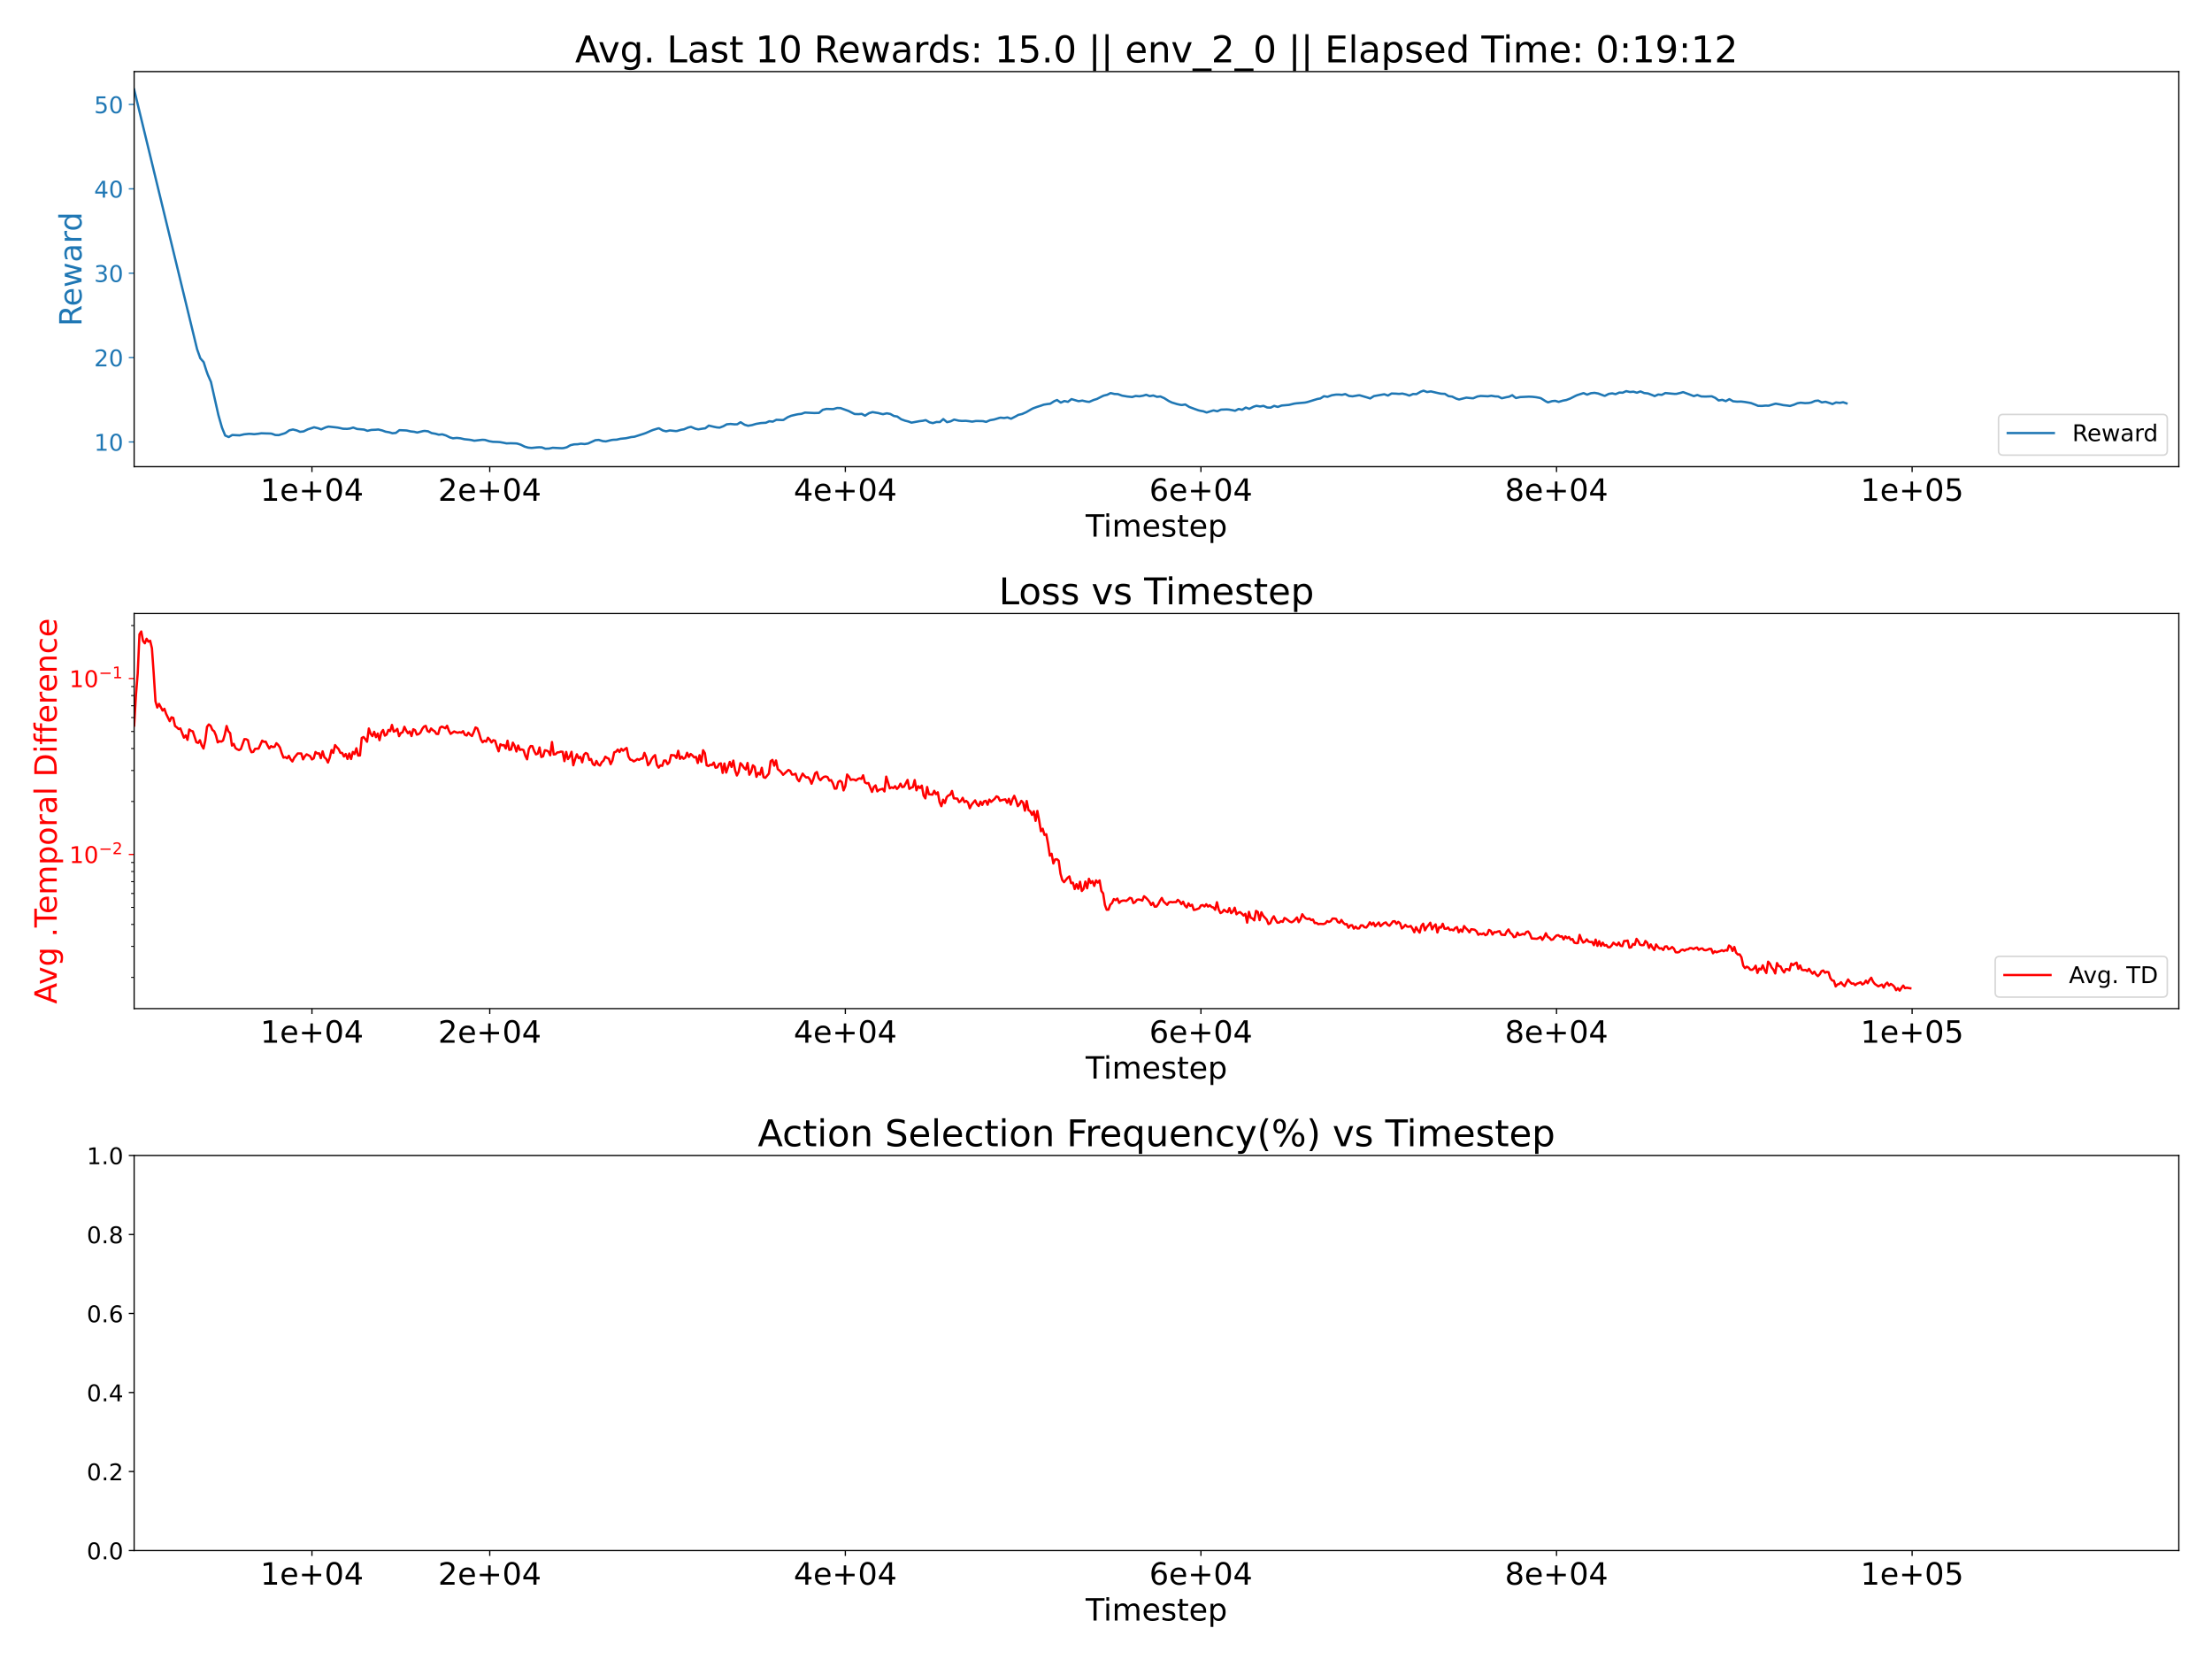 <?xml version="1.0" encoding="utf-8" standalone="no"?>
<!DOCTYPE svg PUBLIC "-//W3C//DTD SVG 1.1//EN"
  "http://www.w3.org/Graphics/SVG/1.1/DTD/svg11.dtd">
<!-- Created with matplotlib (https://matplotlib.org/) -->
<svg height="1080pt" version="1.1" viewBox="0 0 1440 1080" width="1440pt" xmlns="http://www.w3.org/2000/svg" xmlns:xlink="http://www.w3.org/1999/xlink">
 <defs>
  <style type="text/css">
*{stroke-linecap:butt;stroke-linejoin:round;}
  </style>
 </defs>
 <g id="figure_1">
  <g id="patch_1">
   <path d="M 0 1080 
L 1440 1080 
L 1440 0 
L 0 0 
z
" style="fill:#ffffff;"/>
  </g>
  <g id="axes_1">
   <g id="patch_2">
    <path d="M 87.33 303.8 
L 1418.4 303.8 
L 1418.4 46.6 
L 87.33 46.6 
z
" style="fill:#ffffff;"/>
   </g>
   <g id="matplotlib.axis_1">
    <g id="xtick_1">
     <g id="line2d_1">
      <defs>
       <path d="M 0 0 
L 0 3.5 
" id="m2a4f0320f3" style="stroke:#000000;stroke-width:0.8;"/>
      </defs>
      <g>
       <use style="stroke:#000000;stroke-width:0.8;" x="203.075" xlink:href="#m2a4f0320f3" y="303.8"/>
      </g>
     </g>
     <g id="text_1">
      <!-- 1e+04 -->
      <defs>
       <path d="M 12.406 8.297 
L 28.516 8.297 
L 28.516 63.922 
L 10.984 60.406 
L 10.984 69.391 
L 28.422 72.906 
L 38.281 72.906 
L 38.281 8.297 
L 54.391 8.297 
L 54.391 0 
L 12.406 0 
z
" id="DejaVuSans-49"/>
       <path d="M 56.203 29.594 
L 56.203 25.203 
L 14.891 25.203 
Q 15.484 15.922 20.484 11.062 
Q 25.484 6.203 34.422 6.203 
Q 39.594 6.203 44.453 7.469 
Q 49.312 8.734 54.109 11.281 
L 54.109 2.781 
Q 49.266 0.734 44.188 -0.344 
Q 39.109 -1.422 33.891 -1.422 
Q 20.797 -1.422 13.156 6.188 
Q 5.516 13.812 5.516 26.812 
Q 5.516 40.234 12.766 48.109 
Q 20.016 56 32.328 56 
Q 43.359 56 49.781 48.891 
Q 56.203 41.797 56.203 29.594 
z
M 47.219 32.234 
Q 47.125 39.594 43.094 43.984 
Q 39.062 48.391 32.422 48.391 
Q 24.906 48.391 20.391 44.141 
Q 15.875 39.891 15.188 32.172 
z
" id="DejaVuSans-101"/>
       <path d="M 46 62.703 
L 46 35.5 
L 73.188 35.5 
L 73.188 27.203 
L 46 27.203 
L 46 0 
L 37.797 0 
L 37.797 27.203 
L 10.594 27.203 
L 10.594 35.5 
L 37.797 35.5 
L 37.797 62.703 
z
" id="DejaVuSans-43"/>
       <path d="M 31.781 66.406 
Q 24.172 66.406 20.328 58.906 
Q 16.5 51.422 16.5 36.375 
Q 16.5 21.391 20.328 13.891 
Q 24.172 6.391 31.781 6.391 
Q 39.453 6.391 43.281 13.891 
Q 47.125 21.391 47.125 36.375 
Q 47.125 51.422 43.281 58.906 
Q 39.453 66.406 31.781 66.406 
z
M 31.781 74.219 
Q 44.047 74.219 50.516 64.516 
Q 56.984 54.828 56.984 36.375 
Q 56.984 17.969 50.516 8.266 
Q 44.047 -1.422 31.781 -1.422 
Q 19.531 -1.422 13.062 8.266 
Q 6.594 17.969 6.594 36.375 
Q 6.594 54.828 13.062 64.516 
Q 19.531 74.219 31.781 74.219 
z
" id="DejaVuSans-48"/>
       <path d="M 37.797 64.312 
L 12.891 25.391 
L 37.797 25.391 
z
M 35.203 72.906 
L 47.609 72.906 
L 47.609 25.391 
L 58.016 25.391 
L 58.016 17.188 
L 47.609 17.188 
L 47.609 0 
L 37.797 0 
L 37.797 17.188 
L 4.891 17.188 
L 4.891 26.703 
z
" id="DejaVuSans-52"/>
      </defs>
      <g transform="translate(169.455 325.997)scale(0.2 -0.2)">
       <use xlink:href="#DejaVuSans-49"/>
       <use x="63.623" xlink:href="#DejaVuSans-101"/>
       <use x="125.146" xlink:href="#DejaVuSans-43"/>
       <use x="208.936" xlink:href="#DejaVuSans-48"/>
       <use x="272.559" xlink:href="#DejaVuSans-52"/>
      </g>
     </g>
    </g>
    <g id="xtick_2">
     <g id="line2d_2">
      <g>
       <use style="stroke:#000000;stroke-width:0.8;" x="318.82" xlink:href="#m2a4f0320f3" y="303.8"/>
      </g>
     </g>
     <g id="text_2">
      <!-- 2e+04 -->
      <defs>
       <path d="M 19.188 8.297 
L 53.609 8.297 
L 53.609 0 
L 7.328 0 
L 7.328 8.297 
Q 12.938 14.109 22.625 23.891 
Q 32.328 33.688 34.812 36.531 
Q 39.547 41.844 41.422 45.531 
Q 43.312 49.219 43.312 52.781 
Q 43.312 58.594 39.234 62.25 
Q 35.156 65.922 28.609 65.922 
Q 23.969 65.922 18.812 64.312 
Q 13.672 62.703 7.812 59.422 
L 7.812 69.391 
Q 13.766 71.781 18.938 73 
Q 24.125 74.219 28.422 74.219 
Q 39.75 74.219 46.484 68.547 
Q 53.219 62.891 53.219 53.422 
Q 53.219 48.922 51.531 44.891 
Q 49.859 40.875 45.406 35.406 
Q 44.188 33.984 37.641 27.219 
Q 31.109 20.453 19.188 8.297 
z
" id="DejaVuSans-50"/>
      </defs>
      <g transform="translate(285.2 325.997)scale(0.2 -0.2)">
       <use xlink:href="#DejaVuSans-50"/>
       <use x="63.623" xlink:href="#DejaVuSans-101"/>
       <use x="125.146" xlink:href="#DejaVuSans-43"/>
       <use x="208.936" xlink:href="#DejaVuSans-48"/>
       <use x="272.559" xlink:href="#DejaVuSans-52"/>
      </g>
     </g>
    </g>
    <g id="xtick_3">
     <g id="line2d_3">
      <g>
       <use style="stroke:#000000;stroke-width:0.8;" x="550.311" xlink:href="#m2a4f0320f3" y="303.8"/>
      </g>
     </g>
     <g id="text_3">
      <!-- 4e+04 -->
      <g transform="translate(516.69 325.997)scale(0.2 -0.2)">
       <use xlink:href="#DejaVuSans-52"/>
       <use x="63.623" xlink:href="#DejaVuSans-101"/>
       <use x="125.146" xlink:href="#DejaVuSans-43"/>
       <use x="208.936" xlink:href="#DejaVuSans-48"/>
       <use x="272.559" xlink:href="#DejaVuSans-52"/>
      </g>
     </g>
    </g>
    <g id="xtick_4">
     <g id="line2d_4">
      <g>
       <use style="stroke:#000000;stroke-width:0.8;" x="781.801" xlink:href="#m2a4f0320f3" y="303.8"/>
      </g>
     </g>
     <g id="text_4">
      <!-- 6e+04 -->
      <defs>
       <path d="M 33.016 40.375 
Q 26.375 40.375 22.484 35.828 
Q 18.609 31.297 18.609 23.391 
Q 18.609 15.531 22.484 10.953 
Q 26.375 6.391 33.016 6.391 
Q 39.656 6.391 43.531 10.953 
Q 47.406 15.531 47.406 23.391 
Q 47.406 31.297 43.531 35.828 
Q 39.656 40.375 33.016 40.375 
z
M 52.594 71.297 
L 52.594 62.312 
Q 48.875 64.062 45.094 64.984 
Q 41.312 65.922 37.594 65.922 
Q 27.828 65.922 22.672 59.328 
Q 17.531 52.734 16.797 39.406 
Q 19.672 43.656 24.016 45.922 
Q 28.375 48.188 33.594 48.188 
Q 44.578 48.188 50.953 41.516 
Q 57.328 34.859 57.328 23.391 
Q 57.328 12.156 50.688 5.359 
Q 44.047 -1.422 33.016 -1.422 
Q 20.359 -1.422 13.672 8.266 
Q 6.984 17.969 6.984 36.375 
Q 6.984 53.656 15.188 63.938 
Q 23.391 74.219 37.203 74.219 
Q 40.922 74.219 44.703 73.484 
Q 48.484 72.75 52.594 71.297 
z
" id="DejaVuSans-54"/>
      </defs>
      <g transform="translate(748.181 325.997)scale(0.2 -0.2)">
       <use xlink:href="#DejaVuSans-54"/>
       <use x="63.623" xlink:href="#DejaVuSans-101"/>
       <use x="125.146" xlink:href="#DejaVuSans-43"/>
       <use x="208.936" xlink:href="#DejaVuSans-48"/>
       <use x="272.559" xlink:href="#DejaVuSans-52"/>
      </g>
     </g>
    </g>
    <g id="xtick_5">
     <g id="line2d_5">
      <g>
       <use style="stroke:#000000;stroke-width:0.8;" x="1013.292" xlink:href="#m2a4f0320f3" y="303.8"/>
      </g>
     </g>
     <g id="text_5">
      <!-- 8e+04 -->
      <defs>
       <path d="M 31.781 34.625 
Q 24.75 34.625 20.719 30.859 
Q 16.703 27.094 16.703 20.516 
Q 16.703 13.922 20.719 10.156 
Q 24.75 6.391 31.781 6.391 
Q 38.812 6.391 42.859 10.172 
Q 46.922 13.969 46.922 20.516 
Q 46.922 27.094 42.891 30.859 
Q 38.875 34.625 31.781 34.625 
z
M 21.922 38.812 
Q 15.578 40.375 12.031 44.719 
Q 8.5 49.078 8.5 55.328 
Q 8.5 64.062 14.719 69.141 
Q 20.953 74.219 31.781 74.219 
Q 42.672 74.219 48.875 69.141 
Q 55.078 64.062 55.078 55.328 
Q 55.078 49.078 51.531 44.719 
Q 48 40.375 41.703 38.812 
Q 48.828 37.156 52.797 32.312 
Q 56.781 27.484 56.781 20.516 
Q 56.781 9.906 50.312 4.234 
Q 43.844 -1.422 31.781 -1.422 
Q 19.734 -1.422 13.25 4.234 
Q 6.781 9.906 6.781 20.516 
Q 6.781 27.484 10.781 32.312 
Q 14.797 37.156 21.922 38.812 
z
M 18.312 54.391 
Q 18.312 48.734 21.844 45.562 
Q 25.391 42.391 31.781 42.391 
Q 38.141 42.391 41.719 45.562 
Q 45.312 48.734 45.312 54.391 
Q 45.312 60.062 41.719 63.234 
Q 38.141 66.406 31.781 66.406 
Q 25.391 66.406 21.844 63.234 
Q 18.312 60.062 18.312 54.391 
z
" id="DejaVuSans-56"/>
      </defs>
      <g transform="translate(979.671 325.997)scale(0.2 -0.2)">
       <use xlink:href="#DejaVuSans-56"/>
       <use x="63.623" xlink:href="#DejaVuSans-101"/>
       <use x="125.146" xlink:href="#DejaVuSans-43"/>
       <use x="208.936" xlink:href="#DejaVuSans-48"/>
       <use x="272.559" xlink:href="#DejaVuSans-52"/>
      </g>
     </g>
    </g>
    <g id="xtick_6">
     <g id="line2d_6">
      <g>
       <use style="stroke:#000000;stroke-width:0.8;" x="1244.782" xlink:href="#m2a4f0320f3" y="303.8"/>
      </g>
     </g>
     <g id="text_6">
      <!-- 1e+05 -->
      <defs>
       <path d="M 10.797 72.906 
L 49.516 72.906 
L 49.516 64.594 
L 19.828 64.594 
L 19.828 46.734 
Q 21.969 47.469 24.109 47.828 
Q 26.266 48.188 28.422 48.188 
Q 40.625 48.188 47.75 41.5 
Q 54.891 34.812 54.891 23.391 
Q 54.891 11.625 47.562 5.094 
Q 40.234 -1.422 26.906 -1.422 
Q 22.312 -1.422 17.547 -0.641 
Q 12.797 0.141 7.719 1.703 
L 7.719 11.625 
Q 12.109 9.234 16.797 8.062 
Q 21.484 6.891 26.703 6.891 
Q 35.156 6.891 40.078 11.328 
Q 45.016 15.766 45.016 23.391 
Q 45.016 31 40.078 35.438 
Q 35.156 39.891 26.703 39.891 
Q 22.75 39.891 18.812 39.016 
Q 14.891 38.141 10.797 36.281 
z
" id="DejaVuSans-53"/>
      </defs>
      <g transform="translate(1211.162 325.997)scale(0.2 -0.2)">
       <use xlink:href="#DejaVuSans-49"/>
       <use x="63.623" xlink:href="#DejaVuSans-101"/>
       <use x="125.146" xlink:href="#DejaVuSans-43"/>
       <use x="208.936" xlink:href="#DejaVuSans-48"/>
       <use x="272.559" xlink:href="#DejaVuSans-53"/>
      </g>
     </g>
    </g>
    <g id="text_7">
     <!-- Timestep -->
     <defs>
      <path d="M -0.297 72.906 
L 61.375 72.906 
L 61.375 64.594 
L 35.5 64.594 
L 35.5 0 
L 25.594 0 
L 25.594 64.594 
L -0.297 64.594 
z
" id="DejaVuSans-84"/>
      <path d="M 9.422 54.688 
L 18.406 54.688 
L 18.406 0 
L 9.422 0 
z
M 9.422 75.984 
L 18.406 75.984 
L 18.406 64.594 
L 9.422 64.594 
z
" id="DejaVuSans-105"/>
      <path d="M 52 44.188 
Q 55.375 50.25 60.062 53.125 
Q 64.75 56 71.094 56 
Q 79.641 56 84.281 50.016 
Q 88.922 44.047 88.922 33.016 
L 88.922 0 
L 79.891 0 
L 79.891 32.719 
Q 79.891 40.578 77.094 44.375 
Q 74.312 48.188 68.609 48.188 
Q 61.625 48.188 57.562 43.547 
Q 53.516 38.922 53.516 30.906 
L 53.516 0 
L 44.484 0 
L 44.484 32.719 
Q 44.484 40.625 41.703 44.406 
Q 38.922 48.188 33.109 48.188 
Q 26.219 48.188 22.156 43.531 
Q 18.109 38.875 18.109 30.906 
L 18.109 0 
L 9.078 0 
L 9.078 54.688 
L 18.109 54.688 
L 18.109 46.188 
Q 21.188 51.219 25.484 53.609 
Q 29.781 56 35.688 56 
Q 41.656 56 45.828 52.969 
Q 50 49.953 52 44.188 
z
" id="DejaVuSans-109"/>
      <path d="M 44.281 53.078 
L 44.281 44.578 
Q 40.484 46.531 36.375 47.5 
Q 32.281 48.484 27.875 48.484 
Q 21.188 48.484 17.844 46.438 
Q 14.5 44.391 14.5 40.281 
Q 14.5 37.156 16.891 35.375 
Q 19.281 33.594 26.516 31.984 
L 29.594 31.297 
Q 39.156 29.25 43.188 25.516 
Q 47.219 21.781 47.219 15.094 
Q 47.219 7.469 41.188 3.016 
Q 35.156 -1.422 24.609 -1.422 
Q 20.219 -1.422 15.453 -0.562 
Q 10.688 0.297 5.422 2 
L 5.422 11.281 
Q 10.406 8.688 15.234 7.391 
Q 20.062 6.109 24.812 6.109 
Q 31.156 6.109 34.562 8.281 
Q 37.984 10.453 37.984 14.406 
Q 37.984 18.062 35.516 20.016 
Q 33.062 21.969 24.703 23.781 
L 21.578 24.516 
Q 13.234 26.266 9.516 29.906 
Q 5.812 33.547 5.812 39.891 
Q 5.812 47.609 11.281 51.797 
Q 16.75 56 26.812 56 
Q 31.781 56 36.172 55.266 
Q 40.578 54.547 44.281 53.078 
z
" id="DejaVuSans-115"/>
      <path d="M 18.312 70.219 
L 18.312 54.688 
L 36.812 54.688 
L 36.812 47.703 
L 18.312 47.703 
L 18.312 18.016 
Q 18.312 11.328 20.141 9.422 
Q 21.969 7.516 27.594 7.516 
L 36.812 7.516 
L 36.812 0 
L 27.594 0 
Q 17.188 0 13.234 3.875 
Q 9.281 7.766 9.281 18.016 
L 9.281 47.703 
L 2.688 47.703 
L 2.688 54.688 
L 9.281 54.688 
L 9.281 70.219 
z
" id="DejaVuSans-116"/>
      <path d="M 18.109 8.203 
L 18.109 -20.797 
L 9.078 -20.797 
L 9.078 54.688 
L 18.109 54.688 
L 18.109 46.391 
Q 20.953 51.266 25.266 53.625 
Q 29.594 56 35.594 56 
Q 45.562 56 51.781 48.094 
Q 58.016 40.188 58.016 27.297 
Q 58.016 14.406 51.781 6.484 
Q 45.562 -1.422 35.594 -1.422 
Q 29.594 -1.422 25.266 0.953 
Q 20.953 3.328 18.109 8.203 
z
M 48.688 27.297 
Q 48.688 37.203 44.609 42.844 
Q 40.531 48.484 33.406 48.484 
Q 26.266 48.484 22.188 42.844 
Q 18.109 37.203 18.109 27.297 
Q 18.109 17.391 22.188 11.75 
Q 26.266 6.109 33.406 6.109 
Q 40.531 6.109 44.609 11.75 
Q 48.688 17.391 48.688 27.297 
z
" id="DejaVuSans-112"/>
     </defs>
     <g transform="translate(706.766 349.353)scale(0.2 -0.2)">
      <use xlink:href="#DejaVuSans-84"/>
      <use x="57.959" xlink:href="#DejaVuSans-105"/>
      <use x="85.742" xlink:href="#DejaVuSans-109"/>
      <use x="183.154" xlink:href="#DejaVuSans-101"/>
      <use x="244.678" xlink:href="#DejaVuSans-115"/>
      <use x="296.777" xlink:href="#DejaVuSans-116"/>
      <use x="335.986" xlink:href="#DejaVuSans-101"/>
      <use x="397.51" xlink:href="#DejaVuSans-112"/>
     </g>
    </g>
   </g>
   <g id="matplotlib.axis_2">
    <g id="ytick_1">
     <g id="line2d_7">
      <defs>
       <path d="M 0 0 
L -3.5 0 
" id="m61308a125c" style="stroke:#1f77b4;stroke-width:0.8;"/>
      </defs>
      <g>
       <use style="fill:#1f77b4;stroke:#1f77b4;stroke-width:0.8;" x="87.33" xlink:href="#m61308a125c" y="287.715"/>
      </g>
     </g>
     <g id="text_8">
      <!-- 10 -->
      <g style="fill:#1f77b4;" transform="translate(61.242 293.414)scale(0.15 -0.15)">
       <use xlink:href="#DejaVuSans-49"/>
       <use x="63.623" xlink:href="#DejaVuSans-48"/>
      </g>
     </g>
    </g>
    <g id="ytick_2">
     <g id="line2d_8">
      <g>
       <use style="fill:#1f77b4;stroke:#1f77b4;stroke-width:0.8;" x="87.33" xlink:href="#m61308a125c" y="232.786"/>
      </g>
     </g>
     <g id="text_9">
      <!-- 20 -->
      <g style="fill:#1f77b4;" transform="translate(61.242 238.485)scale(0.15 -0.15)">
       <use xlink:href="#DejaVuSans-50"/>
       <use x="63.623" xlink:href="#DejaVuSans-48"/>
      </g>
     </g>
    </g>
    <g id="ytick_3">
     <g id="line2d_9">
      <g>
       <use style="fill:#1f77b4;stroke:#1f77b4;stroke-width:0.8;" x="87.33" xlink:href="#m61308a125c" y="177.857"/>
      </g>
     </g>
     <g id="text_10">
      <!-- 30 -->
      <defs>
       <path d="M 40.578 39.312 
Q 47.656 37.797 51.625 33 
Q 55.609 28.219 55.609 21.188 
Q 55.609 10.406 48.188 4.484 
Q 40.766 -1.422 27.094 -1.422 
Q 22.516 -1.422 17.656 -0.516 
Q 12.797 0.391 7.625 2.203 
L 7.625 11.719 
Q 11.719 9.328 16.594 8.109 
Q 21.484 6.891 26.812 6.891 
Q 36.078 6.891 40.938 10.547 
Q 45.797 14.203 45.797 21.188 
Q 45.797 27.641 41.281 31.266 
Q 36.766 34.906 28.719 34.906 
L 20.219 34.906 
L 20.219 43.016 
L 29.109 43.016 
Q 36.375 43.016 40.234 45.922 
Q 44.094 48.828 44.094 54.297 
Q 44.094 59.906 40.109 62.906 
Q 36.141 65.922 28.719 65.922 
Q 24.656 65.922 20.016 65.031 
Q 15.375 64.156 9.812 62.312 
L 9.812 71.094 
Q 15.438 72.656 20.344 73.438 
Q 25.25 74.219 29.594 74.219 
Q 40.828 74.219 47.359 69.109 
Q 53.906 64.016 53.906 55.328 
Q 53.906 49.266 50.438 45.094 
Q 46.969 40.922 40.578 39.312 
z
" id="DejaVuSans-51"/>
      </defs>
      <g style="fill:#1f77b4;" transform="translate(61.242 183.555)scale(0.15 -0.15)">
       <use xlink:href="#DejaVuSans-51"/>
       <use x="63.623" xlink:href="#DejaVuSans-48"/>
      </g>
     </g>
    </g>
    <g id="ytick_4">
     <g id="line2d_10">
      <g>
       <use style="fill:#1f77b4;stroke:#1f77b4;stroke-width:0.8;" x="87.33" xlink:href="#m61308a125c" y="122.928"/>
      </g>
     </g>
     <g id="text_11">
      <!-- 40 -->
      <g style="fill:#1f77b4;" transform="translate(61.242 128.626)scale(0.15 -0.15)">
       <use xlink:href="#DejaVuSans-52"/>
       <use x="63.623" xlink:href="#DejaVuSans-48"/>
      </g>
     </g>
    </g>
    <g id="ytick_5">
     <g id="line2d_11">
      <g>
       <use style="fill:#1f77b4;stroke:#1f77b4;stroke-width:0.8;" x="87.33" xlink:href="#m61308a125c" y="67.998"/>
      </g>
     </g>
     <g id="text_12">
      <!-- 50 -->
      <g style="fill:#1f77b4;" transform="translate(61.242 73.697)scale(0.15 -0.15)">
       <use xlink:href="#DejaVuSans-53"/>
       <use x="63.623" xlink:href="#DejaVuSans-48"/>
      </g>
     </g>
    </g>
    <g id="text_13">
     <!-- Reward -->
     <defs>
      <path d="M 44.391 34.188 
Q 47.562 33.109 50.562 29.594 
Q 53.562 26.078 56.594 19.922 
L 66.609 0 
L 56 0 
L 46.688 18.703 
Q 43.062 26.031 39.672 28.422 
Q 36.281 30.812 30.422 30.812 
L 19.672 30.812 
L 19.672 0 
L 9.812 0 
L 9.812 72.906 
L 32.078 72.906 
Q 44.578 72.906 50.734 67.672 
Q 56.891 62.453 56.891 51.906 
Q 56.891 45.016 53.688 40.469 
Q 50.484 35.938 44.391 34.188 
z
M 19.672 64.797 
L 19.672 38.922 
L 32.078 38.922 
Q 39.203 38.922 42.844 42.219 
Q 46.484 45.516 46.484 51.906 
Q 46.484 58.297 42.844 61.547 
Q 39.203 64.797 32.078 64.797 
z
" id="DejaVuSans-82"/>
      <path d="M 4.203 54.688 
L 13.188 54.688 
L 24.422 12.016 
L 35.594 54.688 
L 46.188 54.688 
L 57.422 12.016 
L 68.609 54.688 
L 77.594 54.688 
L 63.281 0 
L 52.688 0 
L 40.922 44.828 
L 29.109 0 
L 18.5 0 
z
" id="DejaVuSans-119"/>
      <path d="M 34.281 27.484 
Q 23.391 27.484 19.188 25 
Q 14.984 22.516 14.984 16.5 
Q 14.984 11.719 18.141 8.906 
Q 21.297 6.109 26.703 6.109 
Q 34.188 6.109 38.703 11.406 
Q 43.219 16.703 43.219 25.484 
L 43.219 27.484 
z
M 52.203 31.203 
L 52.203 0 
L 43.219 0 
L 43.219 8.297 
Q 40.141 3.328 35.547 0.953 
Q 30.953 -1.422 24.312 -1.422 
Q 15.922 -1.422 10.953 3.297 
Q 6 8.016 6 15.922 
Q 6 25.141 12.172 29.828 
Q 18.359 34.516 30.609 34.516 
L 43.219 34.516 
L 43.219 35.406 
Q 43.219 41.609 39.141 45 
Q 35.062 48.391 27.688 48.391 
Q 23 48.391 18.547 47.266 
Q 14.109 46.141 10.016 43.891 
L 10.016 52.203 
Q 14.938 54.109 19.578 55.047 
Q 24.219 56 28.609 56 
Q 40.484 56 46.344 49.844 
Q 52.203 43.703 52.203 31.203 
z
" id="DejaVuSans-97"/>
      <path d="M 41.109 46.297 
Q 39.594 47.172 37.812 47.578 
Q 36.031 48 33.891 48 
Q 26.266 48 22.188 43.047 
Q 18.109 38.094 18.109 28.812 
L 18.109 0 
L 9.078 0 
L 9.078 54.688 
L 18.109 54.688 
L 18.109 46.188 
Q 20.953 51.172 25.484 53.578 
Q 30.031 56 36.531 56 
Q 37.453 56 38.578 55.875 
Q 39.703 55.766 41.062 55.516 
z
" id="DejaVuSans-114"/>
      <path d="M 45.406 46.391 
L 45.406 75.984 
L 54.391 75.984 
L 54.391 0 
L 45.406 0 
L 45.406 8.203 
Q 42.578 3.328 38.25 0.953 
Q 33.938 -1.422 27.875 -1.422 
Q 17.969 -1.422 11.734 6.484 
Q 5.516 14.406 5.516 27.297 
Q 5.516 40.188 11.734 48.094 
Q 17.969 56 27.875 56 
Q 33.938 56 38.25 53.625 
Q 42.578 51.266 45.406 46.391 
z
M 14.797 27.297 
Q 14.797 17.391 18.875 11.75 
Q 22.953 6.109 30.078 6.109 
Q 37.203 6.109 41.297 11.75 
Q 45.406 17.391 45.406 27.297 
Q 45.406 37.203 41.297 42.844 
Q 37.203 48.484 30.078 48.484 
Q 22.953 48.484 18.875 42.844 
Q 14.797 37.203 14.797 27.297 
z
" id="DejaVuSans-100"/>
     </defs>
     <g style="fill:#1f77b4;" transform="translate(53.083 212.442)rotate(-90)scale(0.2 -0.2)">
      <use xlink:href="#DejaVuSans-82"/>
      <use x="64.982" xlink:href="#DejaVuSans-101"/>
      <use x="126.506" xlink:href="#DejaVuSans-119"/>
      <use x="208.293" xlink:href="#DejaVuSans-97"/>
      <use x="269.572" xlink:href="#DejaVuSans-114"/>
      <use x="308.936" xlink:href="#DejaVuSans-100"/>
     </g>
    </g>
   </g>
   <g id="line2d_12">
    <path clip-path="url(#pef2424a1ac)" d="M 87.33 58.291 
L 128.304 227.33 
L 130.387 233.22 
L 132.586 235.754 
L 134.322 241.263 
L 135.248 243.872 
L 137.332 248.639 
L 142.193 270.268 
L 144.508 278.378 
L 146.591 283.527 
L 148.906 284.512 
L 151.221 283.171 
L 155.967 283.418 
L 158.86 282.741 
L 161.985 282.427 
L 163.143 282.44 
L 165.458 282.662 
L 168.12 282.373 
L 170.088 282.065 
L 173.56 282.174 
L 175.875 282.222 
L 176.801 282.311 
L 179.231 283.186 
L 181.431 283.261 
L 185.134 282.147 
L 186.06 281.744 
L 188.375 280.122 
L 190.69 279.599 
L 193.121 280.184 
L 195.32 281.108 
L 197.635 280.847 
L 200.297 279.519 
L 204.464 278.163 
L 207.126 278.796 
L 209.094 279.504 
L 212.103 278.185 
L 213.839 277.7 
L 217.543 278.094 
L 219.858 278.36 
L 221.363 278.672 
L 223.33 279.114 
L 225.993 279.186 
L 227.844 278.969 
L 229.928 278.341 
L 232.474 279.263 
L 236.988 279.643 
L 239.188 280.467 
L 241.734 279.868 
L 244.512 279.759 
L 246.248 279.599 
L 248.794 280.208 
L 250.994 281.012 
L 253.424 281.433 
L 255.508 282.05 
L 257.707 281.823 
L 260.022 280.032 
L 263.841 280.182 
L 264.883 280.273 
L 267.314 280.84 
L 269.629 281.089 
L 271.596 281.566 
L 275.416 280.639 
L 276.457 280.518 
L 278.657 280.772 
L 280.972 281.938 
L 283.518 282.375 
L 285.601 282.977 
L 287.916 282.752 
L 290.347 283.502 
L 292.893 284.768 
L 294.861 285.331 
L 297.407 285.077 
L 299.722 285.326 
L 302.384 285.94 
L 305.51 286.254 
L 306.667 286.425 
L 308.75 286.9 
L 313.959 286.302 
L 315.695 286.377 
L 318.589 287.249 
L 320.904 287.612 
L 324.029 287.715 
L 325.533 287.823 
L 327.848 288.245 
L 329.7 288.634 
L 332.478 288.554 
L 335.603 288.656 
L 336.645 288.747 
L 338.96 289.466 
L 341.506 290.732 
L 343.821 291.401 
L 346.02 291.608 
L 349.493 291.263 
L 350.997 291.167 
L 352.734 291.257 
L 355.049 292.109 
L 357.479 292.018 
L 359.794 291.504 
L 365.697 291.795 
L 366.855 291.703 
L 368.938 291.19 
L 371.369 289.821 
L 373.683 289.284 
L 376.114 289.192 
L 378.198 288.843 
L 380.628 289.082 
L 382.827 288.709 
L 387.573 286.571 
L 389.772 286.377 
L 392.434 287.164 
L 394.402 287.341 
L 398.106 286.446 
L 399.263 286.302 
L 401.462 286.211 
L 403.893 285.644 
L 407.365 285.299 
L 408.87 284.987 
L 410.838 284.545 
L 413.037 284.305 
L 419.056 282.382 
L 420.445 281.897 
L 423.685 280.462 
L 425.074 279.911 
L 428.315 278.929 
L 429.01 278.833 
L 431.556 280.273 
L 433.64 280.781 
L 436.07 280.211 
L 439.774 280.605 
L 440.7 280.578 
L 443.362 279.791 
L 445.33 279.45 
L 447.992 278.301 
L 449.844 277.877 
L 452.622 279.08 
L 454.589 279.509 
L 457.483 279.029 
L 459.103 278.841 
L 461.418 277.064 
L 465.238 277.95 
L 466.743 278.25 
L 468.479 278.381 
L 470.909 277.466 
L 473.109 276.228 
L 475.539 275.99 
L 478.317 276.258 
L 479.938 276.195 
L 482.137 274.853 
L 483.178 275.544 
L 484.799 276.529 
L 486.998 277.17 
L 489.544 276.733 
L 492.207 275.939 
L 495.332 275.412 
L 496.836 275.316 
L 498.573 275.212 
L 500.772 274.232 
L 503.087 274.475 
L 505.402 273.283 
L 509.221 273.433 
L 510.031 273.363 
L 512.809 271.595 
L 515.008 270.673 
L 518.481 269.858 
L 519.638 269.636 
L 521.722 269.42 
L 524.037 268.583 
L 530.055 268.882 
L 533.18 268.79 
L 535.611 266.782 
L 538.042 266.214 
L 541.63 266.323 
L 542.556 266.296 
L 544.986 265.586 
L 547.186 265.661 
L 552.394 267.535 
L 555.635 269.19 
L 556.445 269.525 
L 558.992 269.605 
L 560.959 269.409 
L 563.158 270.602 
L 564.316 269.831 
L 565.821 268.925 
L 568.02 268.284 
L 571.724 268.895 
L 574.038 269.475 
L 574.849 269.638 
L 577.279 269.069 
L 579.594 269.487 
L 581.909 270.795 
L 584.108 271.157 
L 586.655 272.942 
L 589.201 273.862 
L 591.4 274.402 
L 593.368 275.138 
L 598.692 274.164 
L 600.66 273.939 
L 602.628 273.497 
L 605.174 274.937 
L 607.257 275.438 
L 609.688 274.704 
L 611.887 274.754 
L 614.086 272.816 
L 614.897 273.509 
L 616.517 274.824 
L 618.948 274.256 
L 621.147 273.148 
L 624.156 273.855 
L 626.124 274.03 
L 628.786 273.958 
L 631.101 274.223 
L 632.837 274.487 
L 635.383 274.061 
L 639.898 274.152 
L 641.981 274.639 
L 644.527 273.545 
L 647.305 273.06 
L 650.43 272.103 
L 651.356 271.894 
L 653.671 272.133 
L 655.87 271.749 
L 658.185 272.599 
L 661.195 271.063 
L 662.931 270.093 
L 665.477 269.483 
L 668.139 268.292 
L 671.496 266.347 
L 672.538 265.826 
L 675.084 264.899 
L 677.399 264.163 
L 679.482 263.431 
L 682.029 263.021 
L 683.649 262.848 
L 686.311 261.165 
L 688.163 260.412 
L 689.321 261.262 
L 690.594 262.084 
L 692.909 261.063 
L 695.224 261.578 
L 697.539 259.808 
L 701.358 260.953 
L 702.168 261.171 
L 704.599 260.781 
L 707.493 261.457 
L 709.113 261.613 
L 711.891 260.41 
L 714.09 259.722 
L 717.678 257.902 
L 718.604 257.514 
L 720.803 256.992 
L 723.003 255.884 
L 725.549 256.484 
L 727.748 256.573 
L 730.41 257.541 
L 733.767 258.114 
L 737.008 258.449 
L 739.323 257.769 
L 741.753 258.008 
L 744.184 257.586 
L 746.152 256.997 
L 748.467 257.875 
L 750.781 257.468 
L 753.212 258.337 
L 755.411 258.095 
L 757.958 259.222 
L 760.851 261.06 
L 762.819 262.012 
L 766.291 263.072 
L 768.49 263.559 
L 769.416 263.658 
L 771.616 263.303 
L 774.162 264.915 
L 777.866 266.288 
L 780.181 267.112 
L 781.338 267.389 
L 783.422 267.763 
L 785.505 268.533 
L 789.44 267.316 
L 790.135 267.184 
L 792.45 267.734 
L 794.88 266.67 
L 798.584 266.528 
L 800.089 266.636 
L 802.404 267.058 
L 804.024 267.413 
L 806.339 266.242 
L 808.654 266.771 
L 810.969 265.315 
L 813.284 266.157 
L 816.062 264.766 
L 817.914 264.195 
L 820.344 264.6 
L 822.544 264.223 
L 824.974 265.287 
L 827.173 265.373 
L 829.488 264.209 
L 831.803 264.916 
L 834.35 263.994 
L 839.095 263.58 
L 842.567 262.748 
L 844.072 262.55 
L 849.512 262.072 
L 851.017 261.76 
L 854.142 260.803 
L 857.73 259.703 
L 859.582 259.395 
L 861.897 257.917 
L 864.212 258.325 
L 866.99 257.31 
L 869.536 256.9 
L 871.504 256.859 
L 873.587 257.052 
L 875.786 256.54 
L 878.217 257.769 
L 880.532 258.008 
L 884.236 257.364 
L 885.162 257.328 
L 890.37 258.849 
L 891.991 259.395 
L 894.421 257.851 
L 898.125 257.207 
L 900.44 256.784 
L 901.25 256.683 
L 903.565 257.519 
L 905.88 256.17 
L 908.889 256.278 
L 910.741 256.438 
L 912.941 256.215 
L 915.487 256.824 
L 917.455 257.533 
L 919.885 256.499 
L 922.084 256.577 
L 924.862 254.997 
L 926.714 254.329 
L 929.029 255.207 
L 931.46 254.802 
L 935.164 255.664 
L 937.479 256.183 
L 938.636 256.327 
L 940.604 256.397 
L 943.034 257.911 
L 945.349 258.172 
L 948.011 259.501 
L 949.863 260.065 
L 954.609 258.868 
L 958.313 259.261 
L 959.123 259.259 
L 961.785 258.118 
L 963.984 257.762 
L 968.614 257.985 
L 970.813 257.627 
L 973.36 258.053 
L 975.327 258.11 
L 977.642 259.28 
L 980.652 258.573 
L 982.388 258.263 
L 984.471 257.274 
L 985.629 258.201 
L 986.902 259.123 
L 989.564 258.493 
L 995.351 258.21 
L 997.666 258.319 
L 999.981 258.585 
L 1002.296 259.008 
L 1003.222 259.301 
L 1006.231 261.217 
L 1007.736 261.941 
L 1010.514 261.115 
L 1012.481 260.953 
L 1014.681 261.627 
L 1017.458 260.801 
L 1019.658 260.411 
L 1022.32 259.4 
L 1025.561 257.745 
L 1026.718 257.233 
L 1030.885 255.905 
L 1033.2 256.912 
L 1035.746 255.967 
L 1038.061 255.744 
L 1040.376 256.149 
L 1044.08 257.539 
L 1044.774 257.683 
L 1047.321 256.415 
L 1049.52 256.072 
L 1051.719 256.591 
L 1054.15 255.557 
L 1056.349 255.65 
L 1058.664 254.629 
L 1061.094 255.198 
L 1063.409 254.989 
L 1065.609 255.657 
L 1067.923 254.807 
L 1070.354 255.871 
L 1072.785 256.127 
L 1075.563 257.177 
L 1077.183 257.847 
L 1079.498 256.812 
L 1081.813 257.055 
L 1084.128 255.863 
L 1087.947 256.231 
L 1090.262 256.436 
L 1091.304 256.415 
L 1094.082 255.742 
L 1095.702 255.263 
L 1099.638 256.714 
L 1102.647 257.861 
L 1104.962 257.154 
L 1107.508 258.076 
L 1110.286 258.156 
L 1114.337 257.986 
L 1116.652 259.017 
L 1118.851 260.7 
L 1121.166 260.293 
L 1123.481 261.128 
L 1125.796 259.843 
L 1128.227 261.222 
L 1130.773 261.475 
L 1133.435 261.403 
L 1135.75 261.668 
L 1138.875 262.195 
L 1140.033 262.443 
L 1142.695 263.454 
L 1144.431 264.189 
L 1146.977 264.269 
L 1149.292 264.047 
L 1151.376 264.114 
L 1155.08 263.001 
L 1156.006 262.791 
L 1158.899 263.292 
L 1160.867 263.734 
L 1163.529 264.022 
L 1165.265 264.271 
L 1167.812 263.489 
L 1170.126 262.513 
L 1172.21 262.163 
L 1175.104 262.447 
L 1177.418 262.339 
L 1179.155 262.029 
L 1181.585 260.989 
L 1183.669 260.778 
L 1185.984 261.955 
L 1188.414 261.565 
L 1191.308 262.458 
L 1192.928 263.026 
L 1195.243 261.991 
L 1197.674 262.246 
L 1199.873 261.855 
L 1202.072 262.6 
L 1202.072 262.6 
" style="fill:none;stroke:#1f77b4;stroke-linecap:square;stroke-width:1.5;"/>
   </g>
   <g id="patch_3">
    <path d="M 87.33 303.8 
L 87.33 46.6 
" style="fill:none;stroke:#000000;stroke-linecap:square;stroke-linejoin:miter;stroke-width:0.8;"/>
   </g>
   <g id="patch_4">
    <path d="M 1418.4 303.8 
L 1418.4 46.6 
" style="fill:none;stroke:#000000;stroke-linecap:square;stroke-linejoin:miter;stroke-width:0.8;"/>
   </g>
   <g id="patch_5">
    <path d="M 87.33 303.8 
L 1418.4 303.8 
" style="fill:none;stroke:#000000;stroke-linecap:square;stroke-linejoin:miter;stroke-width:0.8;"/>
   </g>
   <g id="patch_6">
    <path d="M 87.33 46.6 
L 1418.4 46.6 
" style="fill:none;stroke:#000000;stroke-linecap:square;stroke-linejoin:miter;stroke-width:0.8;"/>
   </g>
   <g id="text_14">
    <!-- Avg. Last 10 Rewards: 15.0 || env_2_0 || Elapsed Time: 0:19:12 -->
    <defs>
     <path d="M 34.188 63.188 
L 20.797 26.906 
L 47.609 26.906 
z
M 28.609 72.906 
L 39.797 72.906 
L 67.578 0 
L 57.328 0 
L 50.688 18.703 
L 17.828 18.703 
L 11.188 0 
L 0.781 0 
z
" id="DejaVuSans-65"/>
     <path d="M 2.984 54.688 
L 12.5 54.688 
L 29.594 8.797 
L 46.688 54.688 
L 56.203 54.688 
L 35.688 0 
L 23.484 0 
z
" id="DejaVuSans-118"/>
     <path d="M 45.406 27.984 
Q 45.406 37.75 41.375 43.109 
Q 37.359 48.484 30.078 48.484 
Q 22.859 48.484 18.828 43.109 
Q 14.797 37.75 14.797 27.984 
Q 14.797 18.266 18.828 12.891 
Q 22.859 7.516 30.078 7.516 
Q 37.359 7.516 41.375 12.891 
Q 45.406 18.266 45.406 27.984 
z
M 54.391 6.781 
Q 54.391 -7.172 48.188 -13.984 
Q 42 -20.797 29.203 -20.797 
Q 24.469 -20.797 20.266 -20.094 
Q 16.062 -19.391 12.109 -17.922 
L 12.109 -9.188 
Q 16.062 -11.328 19.922 -12.344 
Q 23.781 -13.375 27.781 -13.375 
Q 36.625 -13.375 41.016 -8.766 
Q 45.406 -4.156 45.406 5.172 
L 45.406 9.625 
Q 42.625 4.781 38.281 2.391 
Q 33.938 0 27.875 0 
Q 17.828 0 11.672 7.656 
Q 5.516 15.328 5.516 27.984 
Q 5.516 40.672 11.672 48.328 
Q 17.828 56 27.875 56 
Q 33.938 56 38.281 53.609 
Q 42.625 51.219 45.406 46.391 
L 45.406 54.688 
L 54.391 54.688 
z
" id="DejaVuSans-103"/>
     <path d="M 10.688 12.406 
L 21 12.406 
L 21 0 
L 10.688 0 
z
" id="DejaVuSans-46"/>
     <path id="DejaVuSans-32"/>
     <path d="M 9.812 72.906 
L 19.672 72.906 
L 19.672 8.297 
L 55.172 8.297 
L 55.172 0 
L 9.812 0 
z
" id="DejaVuSans-76"/>
     <path d="M 11.719 12.406 
L 22.016 12.406 
L 22.016 0 
L 11.719 0 
z
M 11.719 51.703 
L 22.016 51.703 
L 22.016 39.312 
L 11.719 39.312 
z
" id="DejaVuSans-58"/>
     <path d="M 21 76.422 
L 21 -23.578 
L 12.703 -23.578 
L 12.703 76.422 
z
" id="DejaVuSans-124"/>
     <path d="M 54.891 33.016 
L 54.891 0 
L 45.906 0 
L 45.906 32.719 
Q 45.906 40.484 42.875 44.328 
Q 39.844 48.188 33.797 48.188 
Q 26.516 48.188 22.312 43.547 
Q 18.109 38.922 18.109 30.906 
L 18.109 0 
L 9.078 0 
L 9.078 54.688 
L 18.109 54.688 
L 18.109 46.188 
Q 21.344 51.125 25.703 53.562 
Q 30.078 56 35.797 56 
Q 45.219 56 50.047 50.172 
Q 54.891 44.344 54.891 33.016 
z
" id="DejaVuSans-110"/>
     <path d="M 50.984 -16.609 
L 50.984 -23.578 
L -0.984 -23.578 
L -0.984 -16.609 
z
" id="DejaVuSans-95"/>
     <path d="M 9.812 72.906 
L 55.906 72.906 
L 55.906 64.594 
L 19.672 64.594 
L 19.672 43.016 
L 54.391 43.016 
L 54.391 34.719 
L 19.672 34.719 
L 19.672 8.297 
L 56.781 8.297 
L 56.781 0 
L 9.812 0 
z
" id="DejaVuSans-69"/>
     <path d="M 9.422 75.984 
L 18.406 75.984 
L 18.406 0 
L 9.422 0 
z
" id="DejaVuSans-108"/>
     <path d="M 10.984 1.516 
L 10.984 10.5 
Q 14.703 8.734 18.5 7.812 
Q 22.312 6.891 25.984 6.891 
Q 35.75 6.891 40.891 13.453 
Q 46.047 20.016 46.781 33.406 
Q 43.953 29.203 39.594 26.953 
Q 35.25 24.703 29.984 24.703 
Q 19.047 24.703 12.672 31.312 
Q 6.297 37.938 6.297 49.422 
Q 6.297 60.641 12.938 67.422 
Q 19.578 74.219 30.609 74.219 
Q 43.266 74.219 49.922 64.516 
Q 56.594 54.828 56.594 36.375 
Q 56.594 19.141 48.406 8.859 
Q 40.234 -1.422 26.422 -1.422 
Q 22.703 -1.422 18.891 -0.688 
Q 15.094 0.047 10.984 1.516 
z
M 30.609 32.422 
Q 37.25 32.422 41.125 36.953 
Q 45.016 41.5 45.016 49.422 
Q 45.016 57.281 41.125 61.844 
Q 37.25 66.406 30.609 66.406 
Q 23.969 66.406 20.094 61.844 
Q 16.219 57.281 16.219 49.422 
Q 16.219 41.5 20.094 36.953 
Q 23.969 32.422 30.609 32.422 
z
" id="DejaVuSans-57"/>
    </defs>
    <g transform="translate(374.385 40.6)scale(0.24 -0.24)">
     <use xlink:href="#DejaVuSans-65"/>
     <use x="62.533" xlink:href="#DejaVuSans-118"/>
     <use x="121.713" xlink:href="#DejaVuSans-103"/>
     <use x="185.189" xlink:href="#DejaVuSans-46"/>
     <use x="216.977" xlink:href="#DejaVuSans-32"/>
     <use x="248.764" xlink:href="#DejaVuSans-76"/>
     <use x="304.477" xlink:href="#DejaVuSans-97"/>
     <use x="365.756" xlink:href="#DejaVuSans-115"/>
     <use x="417.855" xlink:href="#DejaVuSans-116"/>
     <use x="457.064" xlink:href="#DejaVuSans-32"/>
     <use x="488.852" xlink:href="#DejaVuSans-49"/>
     <use x="552.475" xlink:href="#DejaVuSans-48"/>
     <use x="616.098" xlink:href="#DejaVuSans-32"/>
     <use x="647.885" xlink:href="#DejaVuSans-82"/>
     <use x="712.867" xlink:href="#DejaVuSans-101"/>
     <use x="774.391" xlink:href="#DejaVuSans-119"/>
     <use x="856.178" xlink:href="#DejaVuSans-97"/>
     <use x="917.457" xlink:href="#DejaVuSans-114"/>
     <use x="956.82" xlink:href="#DejaVuSans-100"/>
     <use x="1020.297" xlink:href="#DejaVuSans-115"/>
     <use x="1072.396" xlink:href="#DejaVuSans-58"/>
     <use x="1106.088" xlink:href="#DejaVuSans-32"/>
     <use x="1137.875" xlink:href="#DejaVuSans-49"/>
     <use x="1201.498" xlink:href="#DejaVuSans-53"/>
     <use x="1265.121" xlink:href="#DejaVuSans-46"/>
     <use x="1296.908" xlink:href="#DejaVuSans-48"/>
     <use x="1360.531" xlink:href="#DejaVuSans-32"/>
     <use x="1392.318" xlink:href="#DejaVuSans-124"/>
     <use x="1426.01" xlink:href="#DejaVuSans-124"/>
     <use x="1459.701" xlink:href="#DejaVuSans-32"/>
     <use x="1491.488" xlink:href="#DejaVuSans-101"/>
     <use x="1553.012" xlink:href="#DejaVuSans-110"/>
     <use x="1616.391" xlink:href="#DejaVuSans-118"/>
     <use x="1675.57" xlink:href="#DejaVuSans-95"/>
     <use x="1725.57" xlink:href="#DejaVuSans-50"/>
     <use x="1789.193" xlink:href="#DejaVuSans-95"/>
     <use x="1839.193" xlink:href="#DejaVuSans-48"/>
     <use x="1902.816" xlink:href="#DejaVuSans-32"/>
     <use x="1934.604" xlink:href="#DejaVuSans-124"/>
     <use x="1968.295" xlink:href="#DejaVuSans-124"/>
     <use x="2001.986" xlink:href="#DejaVuSans-32"/>
     <use x="2033.773" xlink:href="#DejaVuSans-69"/>
     <use x="2096.957" xlink:href="#DejaVuSans-108"/>
     <use x="2124.74" xlink:href="#DejaVuSans-97"/>
     <use x="2186.02" xlink:href="#DejaVuSans-112"/>
     <use x="2249.496" xlink:href="#DejaVuSans-115"/>
     <use x="2301.596" xlink:href="#DejaVuSans-101"/>
     <use x="2363.119" xlink:href="#DejaVuSans-100"/>
     <use x="2426.596" xlink:href="#DejaVuSans-32"/>
     <use x="2458.383" xlink:href="#DejaVuSans-84"/>
     <use x="2516.342" xlink:href="#DejaVuSans-105"/>
     <use x="2544.125" xlink:href="#DejaVuSans-109"/>
     <use x="2641.537" xlink:href="#DejaVuSans-101"/>
     <use x="2703.061" xlink:href="#DejaVuSans-58"/>
     <use x="2736.752" xlink:href="#DejaVuSans-32"/>
     <use x="2768.539" xlink:href="#DejaVuSans-48"/>
     <use x="2832.162" xlink:href="#DejaVuSans-58"/>
     <use x="2865.854" xlink:href="#DejaVuSans-49"/>
     <use x="2929.477" xlink:href="#DejaVuSans-57"/>
     <use x="2993.1" xlink:href="#DejaVuSans-58"/>
     <use x="3026.791" xlink:href="#DejaVuSans-49"/>
     <use x="3090.414" xlink:href="#DejaVuSans-50"/>
    </g>
   </g>
   <g id="legend_1">
    <g id="patch_7">
     <path d="M 1304.037 296.3 
L 1407.9 296.3 
Q 1410.9 296.3 1410.9 293.3 
L 1410.9 272.783 
Q 1410.9 269.783 1407.9 269.783 
L 1304.037 269.783 
Q 1301.037 269.783 1301.037 272.783 
L 1301.037 293.3 
Q 1301.037 296.3 1304.037 296.3 
z
" style="fill:#ffffff;opacity:0.8;stroke:#cccccc;stroke-linejoin:miter;"/>
    </g>
    <g id="line2d_13">
     <path d="M 1307.037 281.93 
L 1337.037 281.93 
" style="fill:none;stroke:#1f77b4;stroke-linecap:square;stroke-width:1.5;"/>
    </g>
    <g id="line2d_14"/>
    <g id="text_15">
     <!-- Reward -->
     <g transform="translate(1349.037 287.18)scale(0.15 -0.15)">
      <use xlink:href="#DejaVuSans-82"/>
      <use x="64.982" xlink:href="#DejaVuSans-101"/>
      <use x="126.506" xlink:href="#DejaVuSans-119"/>
      <use x="208.293" xlink:href="#DejaVuSans-97"/>
      <use x="269.572" xlink:href="#DejaVuSans-114"/>
      <use x="308.936" xlink:href="#DejaVuSans-100"/>
     </g>
    </g>
   </g>
  </g>
  <g id="axes_2">
   <g id="patch_8">
    <path d="M 87.33 656.6 
L 1418.4 656.6 
L 1418.4 399.4 
L 87.33 399.4 
z
" style="fill:#ffffff;"/>
   </g>
   <g id="matplotlib.axis_3">
    <g id="xtick_7">
     <g id="line2d_15">
      <g>
       <use style="stroke:#000000;stroke-width:0.8;" x="203.075" xlink:href="#m2a4f0320f3" y="656.6"/>
      </g>
     </g>
     <g id="text_16">
      <!-- 1e+04 -->
      <g transform="translate(169.455 678.797)scale(0.2 -0.2)">
       <use xlink:href="#DejaVuSans-49"/>
       <use x="63.623" xlink:href="#DejaVuSans-101"/>
       <use x="125.146" xlink:href="#DejaVuSans-43"/>
       <use x="208.936" xlink:href="#DejaVuSans-48"/>
       <use x="272.559" xlink:href="#DejaVuSans-52"/>
      </g>
     </g>
    </g>
    <g id="xtick_8">
     <g id="line2d_16">
      <g>
       <use style="stroke:#000000;stroke-width:0.8;" x="318.82" xlink:href="#m2a4f0320f3" y="656.6"/>
      </g>
     </g>
     <g id="text_17">
      <!-- 2e+04 -->
      <g transform="translate(285.2 678.797)scale(0.2 -0.2)">
       <use xlink:href="#DejaVuSans-50"/>
       <use x="63.623" xlink:href="#DejaVuSans-101"/>
       <use x="125.146" xlink:href="#DejaVuSans-43"/>
       <use x="208.936" xlink:href="#DejaVuSans-48"/>
       <use x="272.559" xlink:href="#DejaVuSans-52"/>
      </g>
     </g>
    </g>
    <g id="xtick_9">
     <g id="line2d_17">
      <g>
       <use style="stroke:#000000;stroke-width:0.8;" x="550.311" xlink:href="#m2a4f0320f3" y="656.6"/>
      </g>
     </g>
     <g id="text_18">
      <!-- 4e+04 -->
      <g transform="translate(516.69 678.797)scale(0.2 -0.2)">
       <use xlink:href="#DejaVuSans-52"/>
       <use x="63.623" xlink:href="#DejaVuSans-101"/>
       <use x="125.146" xlink:href="#DejaVuSans-43"/>
       <use x="208.936" xlink:href="#DejaVuSans-48"/>
       <use x="272.559" xlink:href="#DejaVuSans-52"/>
      </g>
     </g>
    </g>
    <g id="xtick_10">
     <g id="line2d_18">
      <g>
       <use style="stroke:#000000;stroke-width:0.8;" x="781.801" xlink:href="#m2a4f0320f3" y="656.6"/>
      </g>
     </g>
     <g id="text_19">
      <!-- 6e+04 -->
      <g transform="translate(748.181 678.797)scale(0.2 -0.2)">
       <use xlink:href="#DejaVuSans-54"/>
       <use x="63.623" xlink:href="#DejaVuSans-101"/>
       <use x="125.146" xlink:href="#DejaVuSans-43"/>
       <use x="208.936" xlink:href="#DejaVuSans-48"/>
       <use x="272.559" xlink:href="#DejaVuSans-52"/>
      </g>
     </g>
    </g>
    <g id="xtick_11">
     <g id="line2d_19">
      <g>
       <use style="stroke:#000000;stroke-width:0.8;" x="1013.292" xlink:href="#m2a4f0320f3" y="656.6"/>
      </g>
     </g>
     <g id="text_20">
      <!-- 8e+04 -->
      <g transform="translate(979.671 678.797)scale(0.2 -0.2)">
       <use xlink:href="#DejaVuSans-56"/>
       <use x="63.623" xlink:href="#DejaVuSans-101"/>
       <use x="125.146" xlink:href="#DejaVuSans-43"/>
       <use x="208.936" xlink:href="#DejaVuSans-48"/>
       <use x="272.559" xlink:href="#DejaVuSans-52"/>
      </g>
     </g>
    </g>
    <g id="xtick_12">
     <g id="line2d_20">
      <g>
       <use style="stroke:#000000;stroke-width:0.8;" x="1244.782" xlink:href="#m2a4f0320f3" y="656.6"/>
      </g>
     </g>
     <g id="text_21">
      <!-- 1e+05 -->
      <g transform="translate(1211.162 678.797)scale(0.2 -0.2)">
       <use xlink:href="#DejaVuSans-49"/>
       <use x="63.623" xlink:href="#DejaVuSans-101"/>
       <use x="125.146" xlink:href="#DejaVuSans-43"/>
       <use x="208.936" xlink:href="#DejaVuSans-48"/>
       <use x="272.559" xlink:href="#DejaVuSans-53"/>
      </g>
     </g>
    </g>
    <g id="text_22">
     <!-- Timestep -->
     <g transform="translate(706.766 702.153)scale(0.2 -0.2)">
      <use xlink:href="#DejaVuSans-84"/>
      <use x="57.959" xlink:href="#DejaVuSans-105"/>
      <use x="85.742" xlink:href="#DejaVuSans-109"/>
      <use x="183.154" xlink:href="#DejaVuSans-101"/>
      <use x="244.678" xlink:href="#DejaVuSans-115"/>
      <use x="296.777" xlink:href="#DejaVuSans-116"/>
      <use x="335.986" xlink:href="#DejaVuSans-101"/>
      <use x="397.51" xlink:href="#DejaVuSans-112"/>
     </g>
    </g>
   </g>
   <g id="matplotlib.axis_4">
    <g id="ytick_6">
     <g id="line2d_21">
      <defs>
       <path d="M 0 0 
L -3.5 0 
" id="md9044abb30" style="stroke:#ff0000;stroke-width:0.8;"/>
      </defs>
      <g>
       <use style="fill:#ff0000;stroke:#ff0000;stroke-width:0.8;" x="87.33" xlink:href="#md9044abb30" y="556.233"/>
      </g>
     </g>
     <g id="text_23">
      <!-- $\mathdefault{10^{-2}}$ -->
      <defs>
       <path d="M 10.594 35.5 
L 73.188 35.5 
L 73.188 27.203 
L 10.594 27.203 
z
" id="DejaVuSans-8722"/>
      </defs>
      <g style="fill:#ff0000;" transform="translate(45.08 561.932)scale(0.15 -0.15)">
       <use transform="translate(0 0.766)" xlink:href="#DejaVuSans-49"/>
       <use transform="translate(63.623 0.766)" xlink:href="#DejaVuSans-48"/>
       <use transform="translate(128.203 39.047)scale(0.7)" xlink:href="#DejaVuSans-8722"/>
       <use transform="translate(186.855 39.047)scale(0.7)" xlink:href="#DejaVuSans-50"/>
      </g>
     </g>
    </g>
    <g id="ytick_7">
     <g id="line2d_22">
      <g>
       <use style="fill:#ff0000;stroke:#ff0000;stroke-width:0.8;" x="87.33" xlink:href="#md9044abb30" y="441.714"/>
      </g>
     </g>
     <g id="text_24">
      <!-- $\mathdefault{10^{-1}}$ -->
      <g style="fill:#ff0000;" transform="translate(45.08 447.412)scale(0.15 -0.15)">
       <use transform="translate(0 0.684)" xlink:href="#DejaVuSans-49"/>
       <use transform="translate(63.623 0.684)" xlink:href="#DejaVuSans-48"/>
       <use transform="translate(128.203 38.966)scale(0.7)" xlink:href="#DejaVuSans-8722"/>
       <use transform="translate(186.855 38.966)scale(0.7)" xlink:href="#DejaVuSans-49"/>
      </g>
     </g>
    </g>
    <g id="ytick_8">
     <g id="line2d_23">
      <defs>
       <path d="M 0 0 
L -2 0 
" id="m501d37109a" style="stroke:#000000;stroke-width:0.6;"/>
      </defs>
      <g>
       <use style="stroke:#000000;stroke-width:0.6;" x="87.33" xlink:href="#m501d37109a" y="636.279"/>
      </g>
     </g>
    </g>
    <g id="ytick_9">
     <g id="line2d_24">
      <g>
       <use style="stroke:#000000;stroke-width:0.6;" x="87.33" xlink:href="#m501d37109a" y="616.113"/>
      </g>
     </g>
    </g>
    <g id="ytick_10">
     <g id="line2d_25">
      <g>
       <use style="stroke:#000000;stroke-width:0.6;" x="87.33" xlink:href="#m501d37109a" y="601.805"/>
      </g>
     </g>
    </g>
    <g id="ytick_11">
     <g id="line2d_26">
      <g>
       <use style="stroke:#000000;stroke-width:0.6;" x="87.33" xlink:href="#m501d37109a" y="590.707"/>
      </g>
     </g>
    </g>
    <g id="ytick_12">
     <g id="line2d_27">
      <g>
       <use style="stroke:#000000;stroke-width:0.6;" x="87.33" xlink:href="#m501d37109a" y="581.64"/>
      </g>
     </g>
    </g>
    <g id="ytick_13">
     <g id="line2d_28">
      <g>
       <use style="stroke:#000000;stroke-width:0.6;" x="87.33" xlink:href="#m501d37109a" y="573.973"/>
      </g>
     </g>
    </g>
    <g id="ytick_14">
     <g id="line2d_29">
      <g>
       <use style="stroke:#000000;stroke-width:0.6;" x="87.33" xlink:href="#m501d37109a" y="567.332"/>
      </g>
     </g>
    </g>
    <g id="ytick_15">
     <g id="line2d_30">
      <g>
       <use style="stroke:#000000;stroke-width:0.6;" x="87.33" xlink:href="#m501d37109a" y="561.474"/>
      </g>
     </g>
    </g>
    <g id="ytick_16">
     <g id="line2d_31">
      <g>
       <use style="stroke:#000000;stroke-width:0.6;" x="87.33" xlink:href="#m501d37109a" y="521.76"/>
      </g>
     </g>
    </g>
    <g id="ytick_17">
     <g id="line2d_32">
      <g>
       <use style="stroke:#000000;stroke-width:0.6;" x="87.33" xlink:href="#m501d37109a" y="501.594"/>
      </g>
     </g>
    </g>
    <g id="ytick_18">
     <g id="line2d_33">
      <g>
       <use style="stroke:#000000;stroke-width:0.6;" x="87.33" xlink:href="#m501d37109a" y="487.286"/>
      </g>
     </g>
    </g>
    <g id="ytick_19">
     <g id="line2d_34">
      <g>
       <use style="stroke:#000000;stroke-width:0.6;" x="87.33" xlink:href="#m501d37109a" y="476.187"/>
      </g>
     </g>
    </g>
    <g id="ytick_20">
     <g id="line2d_35">
      <g>
       <use style="stroke:#000000;stroke-width:0.6;" x="87.33" xlink:href="#m501d37109a" y="467.12"/>
      </g>
     </g>
    </g>
    <g id="ytick_21">
     <g id="line2d_36">
      <g>
       <use style="stroke:#000000;stroke-width:0.6;" x="87.33" xlink:href="#m501d37109a" y="459.453"/>
      </g>
     </g>
    </g>
    <g id="ytick_22">
     <g id="line2d_37">
      <g>
       <use style="stroke:#000000;stroke-width:0.6;" x="87.33" xlink:href="#m501d37109a" y="452.812"/>
      </g>
     </g>
    </g>
    <g id="ytick_23">
     <g id="line2d_38">
      <g>
       <use style="stroke:#000000;stroke-width:0.6;" x="87.33" xlink:href="#m501d37109a" y="446.954"/>
      </g>
     </g>
    </g>
    <g id="ytick_24">
     <g id="line2d_39">
      <g>
       <use style="stroke:#000000;stroke-width:0.6;" x="87.33" xlink:href="#m501d37109a" y="407.24"/>
      </g>
     </g>
    </g>
    <g id="text_25">
     <!-- Avg .Temporal Difference -->
     <defs>
      <path d="M 30.609 48.391 
Q 23.391 48.391 19.188 42.75 
Q 14.984 37.109 14.984 27.297 
Q 14.984 17.484 19.156 11.844 
Q 23.344 6.203 30.609 6.203 
Q 37.797 6.203 41.984 11.859 
Q 46.188 17.531 46.188 27.297 
Q 46.188 37.016 41.984 42.703 
Q 37.797 48.391 30.609 48.391 
z
M 30.609 56 
Q 42.328 56 49.016 48.375 
Q 55.719 40.766 55.719 27.297 
Q 55.719 13.875 49.016 6.219 
Q 42.328 -1.422 30.609 -1.422 
Q 18.844 -1.422 12.172 6.219 
Q 5.516 13.875 5.516 27.297 
Q 5.516 40.766 12.172 48.375 
Q 18.844 56 30.609 56 
z
" id="DejaVuSans-111"/>
      <path d="M 19.672 64.797 
L 19.672 8.109 
L 31.594 8.109 
Q 46.688 8.109 53.688 14.938 
Q 60.688 21.781 60.688 36.531 
Q 60.688 51.172 53.688 57.984 
Q 46.688 64.797 31.594 64.797 
z
M 9.812 72.906 
L 30.078 72.906 
Q 51.266 72.906 61.172 64.094 
Q 71.094 55.281 71.094 36.531 
Q 71.094 17.672 61.125 8.828 
Q 51.172 0 30.078 0 
L 9.812 0 
z
" id="DejaVuSans-68"/>
      <path d="M 37.109 75.984 
L 37.109 68.5 
L 28.516 68.5 
Q 23.688 68.5 21.797 66.547 
Q 19.922 64.594 19.922 59.516 
L 19.922 54.688 
L 34.719 54.688 
L 34.719 47.703 
L 19.922 47.703 
L 19.922 0 
L 10.891 0 
L 10.891 47.703 
L 2.297 47.703 
L 2.297 54.688 
L 10.891 54.688 
L 10.891 58.5 
Q 10.891 67.625 15.141 71.797 
Q 19.391 75.984 28.609 75.984 
z
" id="DejaVuSans-102"/>
      <path d="M 48.781 52.594 
L 48.781 44.188 
Q 44.969 46.297 41.141 47.344 
Q 37.312 48.391 33.406 48.391 
Q 24.656 48.391 19.812 42.844 
Q 14.984 37.312 14.984 27.297 
Q 14.984 17.281 19.812 11.734 
Q 24.656 6.203 33.406 6.203 
Q 37.312 6.203 41.141 7.25 
Q 44.969 8.297 48.781 10.406 
L 48.781 2.094 
Q 45.016 0.344 40.984 -0.531 
Q 36.969 -1.422 32.422 -1.422 
Q 20.062 -1.422 12.781 6.344 
Q 5.516 14.109 5.516 27.297 
Q 5.516 40.672 12.859 48.328 
Q 20.219 56 33.016 56 
Q 37.156 56 41.109 55.141 
Q 45.062 54.297 48.781 52.594 
z
" id="DejaVuSans-99"/>
     </defs>
     <g style="fill:#ff0000;" transform="translate(36.92 653.541)rotate(-90)scale(0.2 -0.2)">
      <use xlink:href="#DejaVuSans-65"/>
      <use x="62.533" xlink:href="#DejaVuSans-118"/>
      <use x="121.713" xlink:href="#DejaVuSans-103"/>
      <use x="185.189" xlink:href="#DejaVuSans-32"/>
      <use x="216.977" xlink:href="#DejaVuSans-46"/>
      <use x="248.764" xlink:href="#DejaVuSans-84"/>
      <use x="292.848" xlink:href="#DejaVuSans-101"/>
      <use x="354.371" xlink:href="#DejaVuSans-109"/>
      <use x="451.783" xlink:href="#DejaVuSans-112"/>
      <use x="515.26" xlink:href="#DejaVuSans-111"/>
      <use x="576.441" xlink:href="#DejaVuSans-114"/>
      <use x="617.555" xlink:href="#DejaVuSans-97"/>
      <use x="678.834" xlink:href="#DejaVuSans-108"/>
      <use x="706.617" xlink:href="#DejaVuSans-32"/>
      <use x="738.404" xlink:href="#DejaVuSans-68"/>
      <use x="815.406" xlink:href="#DejaVuSans-105"/>
      <use x="843.189" xlink:href="#DejaVuSans-102"/>
      <use x="878.395" xlink:href="#DejaVuSans-102"/>
      <use x="913.6" xlink:href="#DejaVuSans-101"/>
      <use x="975.123" xlink:href="#DejaVuSans-114"/>
      <use x="1013.986" xlink:href="#DejaVuSans-101"/>
      <use x="1075.51" xlink:href="#DejaVuSans-110"/>
      <use x="1138.889" xlink:href="#DejaVuSans-99"/>
      <use x="1193.869" xlink:href="#DejaVuSans-101"/>
     </g>
    </g>
   </g>
   <g id="line2d_40">
    <path clip-path="url(#pcd65d287df)" d="M 87.33 472.322 
L 88.487 452.562 
L 89.645 438.459 
L 90.802 412.888 
L 91.96 411.091 
L 93.117 417.296 
L 94.274 418.771 
L 95.432 415.823 
L 96.589 417.731 
L 97.747 417.114 
L 98.904 422.005 
L 100.062 438.438 
L 101.219 456.527 
L 102.377 460.592 
L 103.534 458.218 
L 105.849 462.583 
L 107.006 461.402 
L 108.164 464.756 
L 110.479 469.492 
L 111.636 466.947 
L 112.794 467.352 
L 113.951 472.638 
L 115.109 473.5 
L 116.266 474.591 
L 117.424 474.209 
L 119.738 480.218 
L 120.896 478.719 
L 122.053 481.648 
L 123.211 474.912 
L 124.368 475.742 
L 125.526 476.117 
L 127.841 483.189 
L 128.998 483.629 
L 130.156 481.889 
L 131.313 485.282 
L 132.47 487.3 
L 133.628 482.133 
L 134.785 473.11 
L 135.943 471.62 
L 137.1 472.476 
L 138.258 475.166 
L 139.415 476.037 
L 140.573 478.756 
L 141.73 483.293 
L 142.887 482.516 
L 144.045 482.796 
L 145.202 482.076 
L 146.36 478.174 
L 147.517 472.613 
L 148.675 476.044 
L 149.832 477.281 
L 150.99 485.383 
L 152.147 484.237 
L 153.305 487.014 
L 154.462 487.794 
L 155.619 488.298 
L 156.777 487.636 
L 159.092 481.18 
L 160.249 481.241 
L 161.407 481.887 
L 162.564 487.031 
L 163.722 489.697 
L 164.879 489.472 
L 166.037 487.482 
L 168.351 487.343 
L 170.666 482.149 
L 171.824 482.929 
L 172.981 482.808 
L 174.139 485.186 
L 175.296 487.26 
L 176.454 485.73 
L 177.611 486.355 
L 178.769 486.153 
L 179.926 483.841 
L 181.083 484.922 
L 182.241 486.631 
L 183.398 490.289 
L 184.556 493.221 
L 185.713 492.86 
L 186.871 493.668 
L 188.028 492.02 
L 189.186 494.342 
L 190.343 495.718 
L 191.5 493.365 
L 193.815 490.486 
L 196.13 490.513 
L 197.288 494.36 
L 198.445 492.341 
L 199.603 491.065 
L 201.918 492.28 
L 203.075 494.401 
L 204.232 493.69 
L 205.39 489.539 
L 206.547 490.553 
L 207.705 490.37 
L 208.862 493.571 
L 210.02 489.126 
L 211.177 492.999 
L 212.335 494.011 
L 213.492 496.408 
L 214.65 493.258 
L 215.807 488.282 
L 216.964 490.131 
L 218.122 485.048 
L 219.279 486.442 
L 220.437 487.656 
L 221.594 490.109 
L 222.752 490.162 
L 223.909 492.487 
L 225.067 490.837 
L 226.224 494.095 
L 227.382 490.521 
L 228.539 494.127 
L 229.696 489.503 
L 230.854 490.853 
L 232.011 487.11 
L 233.169 491.856 
L 234.326 491.796 
L 235.484 480.428 
L 236.641 479.789 
L 237.799 481.158 
L 238.956 482.879 
L 240.113 474.246 
L 241.271 477.641 
L 242.428 479.226 
L 243.586 476.408 
L 244.743 479.894 
L 245.901 477.532 
L 247.058 481.875 
L 248.216 476.889 
L 249.373 475.21 
L 250.531 478.899 
L 251.688 478.202 
L 252.845 475.162 
L 254.003 475.951 
L 255.16 471.93 
L 256.318 476.3 
L 257.475 475.756 
L 258.633 474.502 
L 259.79 479.248 
L 260.948 477.199 
L 262.105 476.701 
L 263.263 473.137 
L 264.42 475.565 
L 265.577 477.33 
L 266.735 476.162 
L 267.892 479.186 
L 269.05 474.738 
L 270.207 475.351 
L 271.365 478.245 
L 272.522 477.906 
L 273.68 476.941 
L 274.837 474.556 
L 275.995 473.024 
L 277.152 472.536 
L 278.309 475.865 
L 279.467 476.522 
L 280.624 474.235 
L 281.782 475.335 
L 282.939 476.041 
L 284.097 477.754 
L 285.254 477.846 
L 286.412 473.764 
L 287.569 473.012 
L 288.726 473.481 
L 289.884 474.1 
L 291.041 472.476 
L 292.199 475.613 
L 293.356 477.756 
L 295.671 476.156 
L 296.829 476.684 
L 297.986 477.03 
L 299.144 476.628 
L 300.301 476.946 
L 301.458 475.977 
L 302.616 478.323 
L 303.773 478.809 
L 304.931 476.951 
L 306.088 478.287 
L 307.246 479.167 
L 308.403 476.585 
L 309.561 473.562 
L 310.718 474.136 
L 311.876 477.276 
L 313.033 481.274 
L 314.19 483.238 
L 315.348 482.205 
L 316.505 482.794 
L 317.663 480.263 
L 318.82 481.505 
L 319.978 483.317 
L 321.135 481.871 
L 322.293 482.19 
L 323.45 485.967 
L 324.608 489.111 
L 325.765 484.494 
L 326.922 485.216 
L 328.08 485.012 
L 329.237 487.284 
L 330.395 482.202 
L 331.552 488.161 
L 332.71 487.937 
L 333.867 483.462 
L 335.025 485.586 
L 336.182 489.238 
L 337.339 485.321 
L 338.497 488.205 
L 339.654 487.85 
L 340.812 488.291 
L 341.969 491.954 
L 343.127 494.319 
L 344.284 487.643 
L 345.442 485.67 
L 346.599 485.741 
L 347.757 488.891 
L 348.914 491.091 
L 350.071 490.599 
L 351.229 486.568 
L 352.386 492.813 
L 353.544 492.346 
L 354.701 488.404 
L 355.859 488.631 
L 357.016 489.275 
L 358.174 491.7 
L 359.331 483.054 
L 360.489 491.173 
L 361.646 490.984 
L 362.803 489.831 
L 363.961 489.726 
L 365.118 489.293 
L 366.276 489.44 
L 367.433 495.512 
L 368.591 489.513 
L 369.748 494.16 
L 370.906 492.467 
L 372.063 489.408 
L 373.221 498.193 
L 374.378 494.281 
L 375.535 491.049 
L 376.693 493.553 
L 377.85 492.707 
L 379.008 496.273 
L 380.165 491.291 
L 381.323 490.179 
L 382.48 490.793 
L 383.638 494.748 
L 384.795 494.125 
L 385.952 497.414 
L 387.11 498.184 
L 388.267 495.362 
L 389.425 497.596 
L 390.582 498.365 
L 391.74 496.191 
L 392.897 495.159 
L 394.055 492.601 
L 395.212 493.424 
L 396.37 493.94 
L 397.527 497.485 
L 398.684 495.057 
L 399.842 489.754 
L 400.999 489.363 
L 402.157 487.957 
L 403.314 489.57 
L 404.472 487.471 
L 405.629 488.725 
L 406.787 487.688 
L 407.944 486.915 
L 409.102 492.508 
L 410.259 494.495 
L 411.416 494.787 
L 412.574 495.677 
L 413.731 495.073 
L 414.889 494.158 
L 416.046 494.676 
L 417.204 493.909 
L 418.361 493.783 
L 419.519 490.121 
L 420.676 492.915 
L 421.834 498.154 
L 422.991 496.807 
L 424.148 494.234 
L 425.306 492.599 
L 426.463 491.579 
L 427.621 497.904 
L 428.778 499.749 
L 429.936 498.228 
L 431.093 498.571 
L 432.251 495.118 
L 433.408 495.111 
L 434.565 497.458 
L 435.723 496.28 
L 436.88 491.516 
L 439.195 491.8 
L 440.353 493.444 
L 441.51 488.765 
L 442.668 494.03 
L 443.825 492.536 
L 444.983 493.958 
L 446.14 493.211 
L 447.297 490.069 
L 448.455 492.774 
L 449.612 490.834 
L 450.77 491.791 
L 451.927 493.068 
L 453.085 492.713 
L 454.242 496.731 
L 455.4 491.64 
L 456.557 495.938 
L 457.715 488.404 
L 458.872 490.327 
L 460.029 498.201 
L 461.187 498.68 
L 462.344 497.864 
L 463.502 498.014 
L 464.659 496.422 
L 465.817 499.777 
L 466.974 499.539 
L 468.132 497.32 
L 469.289 496.921 
L 470.447 503.168 
L 471.604 497.039 
L 472.761 502.932 
L 475.076 496.004 
L 476.234 499.31 
L 477.391 495.133 
L 478.549 501.471 
L 479.706 504.858 
L 480.864 502.496 
L 482.021 496.819 
L 483.178 498.028 
L 484.336 499.854 
L 485.493 500.968 
L 486.651 496.686 
L 487.808 504.351 
L 488.966 502.459 
L 490.123 498.215 
L 491.281 499.265 
L 492.438 505.736 
L 493.596 503.104 
L 494.753 504.255 
L 495.91 499.827 
L 497.068 505.939 
L 498.225 506.376 
L 500.54 503.613 
L 501.698 495.541 
L 502.855 494.69 
L 504.013 498.459 
L 505.17 495.059 
L 506.328 500.734 
L 507.485 501.622 
L 508.642 502.776 
L 509.8 504.413 
L 513.272 501.234 
L 514.43 501.879 
L 515.587 504.246 
L 516.745 504.197 
L 517.902 503.666 
L 519.06 507.144 
L 520.217 508.605 
L 521.374 505.963 
L 522.532 503.602 
L 523.689 505.119 
L 524.847 506.149 
L 526.004 505.956 
L 527.162 507.315 
L 528.319 510.208 
L 529.477 507.237 
L 530.634 503.422 
L 531.791 502.585 
L 532.949 506.56 
L 534.106 507.924 
L 535.264 506.559 
L 536.421 505.715 
L 537.579 505.5 
L 538.736 505.89 
L 539.894 508.208 
L 541.051 507.784 
L 542.209 509.968 
L 543.366 513.423 
L 544.523 513.335 
L 545.681 509.081 
L 546.838 508.262 
L 547.996 509.134 
L 549.153 514.563 
L 550.311 511.74 
L 551.468 504.2 
L 552.626 505.573 
L 553.783 507.714 
L 554.941 507.417 
L 556.098 507.509 
L 557.255 508.127 
L 558.413 507.133 
L 559.57 506.65 
L 560.728 507.07 
L 561.885 504.701 
L 563.043 509.317 
L 564.2 509.977 
L 565.358 509.735 
L 567.673 515.526 
L 568.83 512.413 
L 569.987 511.298 
L 571.145 515.187 
L 572.302 514.179 
L 574.617 513.492 
L 575.775 515.223 
L 576.932 505.575 
L 579.247 513.212 
L 580.404 512.539 
L 581.562 513.019 
L 582.719 511.807 
L 583.877 513.608 
L 585.034 512.439 
L 586.192 510.172 
L 587.349 512.435 
L 588.507 512.129 
L 590.822 507.72 
L 591.979 513.55 
L 593.136 512.814 
L 594.294 512.347 
L 595.451 507.822 
L 596.609 514.497 
L 597.766 511.829 
L 598.924 513.025 
L 600.081 511.427 
L 601.239 517.881 
L 602.396 519.734 
L 603.554 512.326 
L 604.711 517.069 
L 607.026 517.305 
L 608.183 514.811 
L 609.341 517.008 
L 610.498 515.789 
L 611.656 522.145 
L 612.813 524.825 
L 613.971 520.589 
L 615.128 522.742 
L 616.286 518.922 
L 617.443 517.827 
L 618.6 517.38 
L 619.758 514.901 
L 620.915 519.711 
L 623.23 519.901 
L 624.388 522.211 
L 625.545 521.315 
L 626.703 519.371 
L 627.86 522.185 
L 629.017 521.406 
L 630.175 522.455 
L 631.332 526.156 
L 632.49 523.808 
L 634.805 521.042 
L 635.962 523.487 
L 637.12 524.708 
L 638.277 521.865 
L 639.435 524.018 
L 640.592 521.658 
L 641.749 521.314 
L 642.907 523.903 
L 644.064 520.515 
L 645.222 522.041 
L 647.537 519.989 
L 648.694 518.414 
L 649.852 518.947 
L 651.009 521.334 
L 652.167 520.857 
L 654.481 520.361 
L 655.639 522.633 
L 656.796 520.011 
L 657.954 523.82 
L 659.111 520.403 
L 660.269 518.072 
L 661.426 520.957 
L 662.584 524.811 
L 663.741 523.471 
L 664.899 521.354 
L 666.056 522.562 
L 667.213 527.741 
L 668.371 521.459 
L 669.528 527.381 
L 670.686 528.092 
L 671.843 530.504 
L 673.001 528.155 
L 674.158 534.366 
L 675.316 527.934 
L 676.473 534.025 
L 677.63 541.138 
L 678.788 539.489 
L 679.945 543.539 
L 681.103 543.069 
L 682.26 549.212 
L 683.418 557.009 
L 684.575 555.787 
L 685.733 562.103 
L 686.89 559.482 
L 688.048 559.338 
L 689.205 560.305 
L 690.362 568.717 
L 691.52 572.893 
L 692.677 574.31 
L 694.992 571.474 
L 696.15 570.539 
L 697.307 574.95 
L 698.465 574.614 
L 699.622 578.765 
L 700.78 575.559 
L 701.937 578.587 
L 703.094 574.004 
L 704.252 580.043 
L 705.409 578.656 
L 706.567 573.881 
L 707.724 578.274 
L 708.882 572.079 
L 710.039 574.842 
L 711.197 573.596 
L 712.354 576.732 
L 713.512 573.142 
L 714.669 574.601 
L 715.826 573.142 
L 716.984 580.001 
L 718.141 581.605 
L 719.299 589.08 
L 720.456 592.247 
L 721.614 592.196 
L 722.771 588.98 
L 723.929 587.884 
L 725.086 585.279 
L 726.243 585.988 
L 727.401 584.953 
L 728.558 587.799 
L 729.716 586.692 
L 730.873 586.29 
L 732.031 586.249 
L 733.188 586.511 
L 734.346 585.636 
L 735.503 584.49 
L 736.661 584.841 
L 737.818 587.924 
L 738.975 587.266 
L 740.133 585.727 
L 741.29 585.564 
L 742.448 585.808 
L 743.605 586.298 
L 744.763 583.449 
L 745.92 584.348 
L 747.078 585.572 
L 748.235 587.004 
L 749.393 589.185 
L 750.55 587.648 
L 751.707 590.256 
L 752.865 590.159 
L 754.022 588.597 
L 755.18 586.332 
L 756.337 584.566 
L 757.495 586.934 
L 759.81 589.064 
L 760.967 587.392 
L 762.125 587.159 
L 763.282 587.391 
L 764.439 587.241 
L 765.597 587.289 
L 766.754 585.785 
L 767.912 586.799 
L 769.069 588.624 
L 770.227 586.984 
L 771.384 589.545 
L 772.542 590.752 
L 773.699 588.056 
L 774.856 589.767 
L 776.014 588.97 
L 777.171 592.375 
L 778.329 592.162 
L 780.644 591.295 
L 781.801 589.439 
L 782.959 589.197 
L 784.116 590.132 
L 785.274 588.654 
L 786.431 590.188 
L 787.588 589.277 
L 788.746 590.442 
L 789.903 590.775 
L 791.061 592.292 
L 792.218 587.35 
L 793.376 592.087 
L 794.533 594.419 
L 795.691 593.788 
L 796.848 592.237 
L 798.006 593.243 
L 799.163 593.812 
L 800.32 591.15 
L 801.478 594.463 
L 802.635 593.336 
L 803.793 590.897 
L 804.95 595.198 
L 806.108 594.172 
L 807.265 593.768 
L 808.423 594.792 
L 809.58 596.03 
L 810.738 594.89 
L 811.895 600.643 
L 813.052 593.598 
L 814.21 597.456 
L 815.367 597.918 
L 816.525 599.157 
L 817.682 592.971 
L 818.84 593.7 
L 819.997 599.013 
L 821.155 593.874 
L 822.312 596.149 
L 824.627 598.663 
L 825.784 601.565 
L 826.942 601.015 
L 828.099 598.162 
L 829.257 596.488 
L 830.414 598.816 
L 831.572 600.66 
L 832.729 600.603 
L 833.887 599.638 
L 835.044 600.159 
L 836.201 597.609 
L 837.359 598.231 
L 839.674 600.005 
L 840.831 600.39 
L 841.989 599.785 
L 843.146 598.614 
L 844.304 597.268 
L 845.461 600.333 
L 846.619 598.471 
L 847.776 595.153 
L 848.933 596.819 
L 850.091 597.911 
L 851.248 598.308 
L 852.406 597.933 
L 853.563 599.005 
L 854.721 598.606 
L 855.878 600.905 
L 857.036 600.785 
L 858.193 601.65 
L 859.351 601.425 
L 861.665 601.562 
L 862.823 601.097 
L 863.98 599.628 
L 865.138 600.201 
L 866.295 599.686 
L 867.453 597.971 
L 868.61 597.965 
L 869.768 598.169 
L 870.925 600.232 
L 872.082 600.737 
L 873.24 598.875 
L 874.397 600.639 
L 875.555 601.701 
L 876.712 601.535 
L 877.87 603.952 
L 879.027 602.429 
L 880.185 602.285 
L 881.342 604.546 
L 882.5 603.23 
L 883.657 604.451 
L 884.814 604.358 
L 885.972 602.388 
L 887.129 602.423 
L 888.287 603.646 
L 889.444 603.813 
L 890.602 602.399 
L 891.759 600.39 
L 892.917 602.054 
L 894.074 600.669 
L 895.232 603 
L 897.546 600.521 
L 898.704 602.905 
L 901.019 600.907 
L 902.176 600.487 
L 903.334 601.989 
L 904.491 602.657 
L 905.649 601.321 
L 906.806 599.797 
L 907.964 599.692 
L 909.121 601.403 
L 910.278 600.11 
L 911.436 601.032 
L 912.593 604.445 
L 913.751 603.46 
L 914.908 602.091 
L 916.066 603.248 
L 917.223 603.306 
L 918.381 602.786 
L 919.538 604.575 
L 920.695 606.894 
L 921.853 603.585 
L 923.01 605.547 
L 924.168 607.129 
L 925.325 602.771 
L 926.483 601.318 
L 927.64 605.641 
L 928.798 603.552 
L 929.955 602.245 
L 931.113 600.674 
L 932.27 605.016 
L 933.427 603.017 
L 934.585 601.772 
L 935.742 607.05 
L 936.9 603.553 
L 938.057 603.865 
L 939.215 601.365 
L 940.372 604.591 
L 941.53 604.619 
L 942.687 603.791 
L 943.845 605.472 
L 945.002 605.115 
L 946.159 605.672 
L 947.317 604.141 
L 948.474 603.522 
L 949.632 606.933 
L 950.789 605.094 
L 951.947 606.553 
L 953.104 602.841 
L 954.262 604.25 
L 955.419 605.371 
L 956.577 606.976 
L 957.734 604.929 
L 958.891 605.044 
L 960.049 605.283 
L 961.206 606.267 
L 962.364 608.539 
L 963.521 607.861 
L 964.679 608.197 
L 965.836 607.553 
L 966.994 608.813 
L 968.151 608.24 
L 969.308 605.365 
L 970.466 605.974 
L 971.623 608.378 
L 972.781 606.821 
L 973.938 606.921 
L 975.096 606.412 
L 976.253 606.186 
L 977.411 608.499 
L 979.726 608.682 
L 980.883 606.427 
L 982.04 605.066 
L 983.198 607.311 
L 984.355 608.135 
L 985.513 610.09 
L 986.67 609.789 
L 987.828 607.129 
L 988.985 608.799 
L 990.143 608.481 
L 991.3 607.963 
L 992.458 608.369 
L 993.615 606.742 
L 994.772 606.38 
L 995.93 607.935 
L 997.087 610.917 
L 1000.56 611.164 
L 1001.717 610.62 
L 1002.875 609.904 
L 1004.032 611.857 
L 1005.19 610.094 
L 1006.347 607.529 
L 1007.504 609.864 
L 1008.662 610.512 
L 1009.819 611.855 
L 1010.977 611.571 
L 1012.134 610.101 
L 1013.292 608.991 
L 1014.449 608.792 
L 1015.607 609.749 
L 1016.764 609.509 
L 1017.921 611.545 
L 1019.079 609.576 
L 1020.236 610.773 
L 1021.394 609.979 
L 1022.551 611.773 
L 1023.709 611.313 
L 1024.866 613.651 
L 1026.024 613.966 
L 1027.181 613.938 
L 1028.339 608.611 
L 1029.496 611.616 
L 1030.653 613.63 
L 1031.811 612.997 
L 1032.968 611.5 
L 1034.126 612.996 
L 1035.283 613.277 
L 1036.441 613.14 
L 1037.598 615.302 
L 1038.756 611.676 
L 1039.913 615.751 
L 1041.071 612.707 
L 1042.228 615.797 
L 1043.385 613.679 
L 1044.543 615.602 
L 1045.7 615.18 
L 1046.858 616.638 
L 1048.015 616.653 
L 1049.173 615.48 
L 1050.33 613.678 
L 1051.488 614.653 
L 1052.645 615.372 
L 1053.803 613.589 
L 1054.96 615.672 
L 1056.117 615.943 
L 1057.275 612.608 
L 1058.432 612.571 
L 1059.59 612.285 
L 1060.747 616.917 
L 1061.905 616.669 
L 1063.062 614.514 
L 1064.22 615.09 
L 1065.377 611.179 
L 1066.534 612.78 
L 1067.692 615.041 
L 1068.849 615.332 
L 1070.007 615.235 
L 1071.164 612.562 
L 1072.322 613.743 
L 1073.479 617.071 
L 1074.637 614.798 
L 1075.794 616.92 
L 1076.952 618.439 
L 1078.109 614.822 
L 1079.266 616.442 
L 1080.424 617.523 
L 1081.581 617.274 
L 1082.739 618.444 
L 1083.896 616.216 
L 1085.054 616.064 
L 1086.211 617.935 
L 1087.369 617.509 
L 1088.526 616.498 
L 1089.684 617.534 
L 1090.841 619.887 
L 1091.998 620.026 
L 1093.156 619.736 
L 1094.313 618.546 
L 1095.471 618.157 
L 1096.628 618.903 
L 1097.786 618.086 
L 1098.943 618.004 
L 1100.101 617.165 
L 1101.258 617.246 
L 1102.416 617.839 
L 1103.573 617.211 
L 1104.73 616.831 
L 1105.888 618.344 
L 1107.045 617.601 
L 1108.203 617.421 
L 1109.36 618.466 
L 1110.518 618.608 
L 1111.675 618.221 
L 1112.833 617.655 
L 1113.99 617.752 
L 1115.147 620.574 
L 1116.305 619.24 
L 1117.462 619.942 
L 1118.62 619.481 
L 1119.777 619.177 
L 1120.935 618.602 
L 1122.092 619.242 
L 1123.25 618.544 
L 1124.407 618.838 
L 1125.565 615.509 
L 1126.722 616.315 
L 1127.879 619.084 
L 1129.037 616.48 
L 1130.194 620.185 
L 1131.352 621.393 
L 1132.509 621.284 
L 1133.667 623.193 
L 1134.824 628.612 
L 1135.982 630.256 
L 1137.139 629.307 
L 1138.297 629.882 
L 1139.454 631.308 
L 1140.611 631.387 
L 1141.769 630.496 
L 1142.926 628.675 
L 1144.084 633.378 
L 1145.241 630.547 
L 1146.399 631.156 
L 1147.556 628.396 
L 1148.714 631.429 
L 1149.871 633.432 
L 1151.029 626.046 
L 1152.186 627.355 
L 1153.343 629.842 
L 1154.501 631.241 
L 1155.658 633.716 
L 1156.816 626.947 
L 1157.973 628.953 
L 1159.131 629.135 
L 1160.288 631.542 
L 1161.446 633.069 
L 1162.603 630.869 
L 1163.76 630.94 
L 1164.918 631.721 
L 1166.075 627.3 
L 1167.233 628.336 
L 1168.39 627.353 
L 1169.548 626.667 
L 1170.705 630.718 
L 1171.863 628.498 
L 1173.02 631.352 
L 1174.178 631.599 
L 1175.335 631.402 
L 1176.492 632.196 
L 1177.65 630.699 
L 1178.807 632.488 
L 1179.965 633.882 
L 1181.122 632.535 
L 1182.28 634.394 
L 1183.437 635.457 
L 1184.595 634.283 
L 1185.752 632.262 
L 1186.91 631.781 
L 1188.067 633.252 
L 1189.224 632.692 
L 1190.382 632.913 
L 1191.539 636.731 
L 1192.697 638.25 
L 1193.854 638.485 
L 1195.012 642.158 
L 1196.169 640.878 
L 1197.327 640.563 
L 1198.484 639.426 
L 1199.642 640.97 
L 1200.799 642.018 
L 1201.956 639.694 
L 1203.114 637.623 
L 1204.271 639.236 
L 1205.429 640.348 
L 1206.586 640.19 
L 1207.744 641.338 
L 1208.901 640.341 
L 1210.059 639.964 
L 1211.216 639.414 
L 1212.373 640.904 
L 1213.531 640.194 
L 1214.688 638.38 
L 1215.846 640.059 
L 1217.003 637.96 
L 1218.161 636.488 
L 1219.318 639.009 
L 1220.476 640.528 
L 1222.791 642.117 
L 1225.105 640.961 
L 1226.263 642.921 
L 1227.42 640.715 
L 1228.578 639.68 
L 1229.735 641.6 
L 1230.893 640.527 
L 1232.05 641.237 
L 1233.208 642.387 
L 1234.365 644.625 
L 1235.523 643.278 
L 1236.68 644.909 
L 1237.837 643.115 
L 1238.995 641.585 
L 1240.152 643.309 
L 1241.31 642.996 
L 1243.625 643.386 
L 1243.625 643.386 
" style="fill:none;stroke:#ff0000;stroke-linecap:square;stroke-width:1.5;"/>
   </g>
   <g id="patch_9">
    <path d="M 87.33 656.6 
L 87.33 399.4 
" style="fill:none;stroke:#000000;stroke-linecap:square;stroke-linejoin:miter;stroke-width:0.8;"/>
   </g>
   <g id="patch_10">
    <path d="M 1418.4 656.6 
L 1418.4 399.4 
" style="fill:none;stroke:#000000;stroke-linecap:square;stroke-linejoin:miter;stroke-width:0.8;"/>
   </g>
   <g id="patch_11">
    <path d="M 87.33 656.6 
L 1418.4 656.6 
" style="fill:none;stroke:#000000;stroke-linecap:square;stroke-linejoin:miter;stroke-width:0.8;"/>
   </g>
   <g id="patch_12">
    <path d="M 87.33 399.4 
L 1418.4 399.4 
" style="fill:none;stroke:#000000;stroke-linecap:square;stroke-linejoin:miter;stroke-width:0.8;"/>
   </g>
   <g id="text_26">
    <!-- Loss vs Timestep -->
    <g transform="translate(650.244 393.4)scale(0.24 -0.24)">
     <use xlink:href="#DejaVuSans-76"/>
     <use x="53.963" xlink:href="#DejaVuSans-111"/>
     <use x="115.145" xlink:href="#DejaVuSans-115"/>
     <use x="167.244" xlink:href="#DejaVuSans-115"/>
     <use x="219.344" xlink:href="#DejaVuSans-32"/>
     <use x="251.131" xlink:href="#DejaVuSans-118"/>
     <use x="310.311" xlink:href="#DejaVuSans-115"/>
     <use x="362.41" xlink:href="#DejaVuSans-32"/>
     <use x="394.197" xlink:href="#DejaVuSans-84"/>
     <use x="452.156" xlink:href="#DejaVuSans-105"/>
     <use x="479.939" xlink:href="#DejaVuSans-109"/>
     <use x="577.352" xlink:href="#DejaVuSans-101"/>
     <use x="638.875" xlink:href="#DejaVuSans-115"/>
     <use x="690.975" xlink:href="#DejaVuSans-116"/>
     <use x="730.184" xlink:href="#DejaVuSans-101"/>
     <use x="791.707" xlink:href="#DejaVuSans-112"/>
    </g>
   </g>
   <g id="legend_2">
    <g id="patch_13">
     <path d="M 1301.873 649.1 
L 1407.9 649.1 
Q 1410.9 649.1 1410.9 646.1 
L 1410.9 625.583 
Q 1410.9 622.583 1407.9 622.583 
L 1301.873 622.583 
Q 1298.873 622.583 1298.873 625.583 
L 1298.873 646.1 
Q 1298.873 649.1 1301.873 649.1 
z
" style="fill:#ffffff;opacity:0.8;stroke:#cccccc;stroke-linejoin:miter;"/>
    </g>
    <g id="line2d_41">
     <path d="M 1304.873 634.73 
L 1334.873 634.73 
" style="fill:none;stroke:#ff0000;stroke-linecap:square;stroke-width:1.5;"/>
    </g>
    <g id="line2d_42"/>
    <g id="text_27">
     <!-- Avg. TD -->
     <g transform="translate(1346.873 639.98)scale(0.15 -0.15)">
      <use xlink:href="#DejaVuSans-65"/>
      <use x="62.533" xlink:href="#DejaVuSans-118"/>
      <use x="121.713" xlink:href="#DejaVuSans-103"/>
      <use x="185.189" xlink:href="#DejaVuSans-46"/>
      <use x="216.977" xlink:href="#DejaVuSans-32"/>
      <use x="248.764" xlink:href="#DejaVuSans-84"/>
      <use x="309.848" xlink:href="#DejaVuSans-68"/>
     </g>
    </g>
   </g>
  </g>
  <g id="axes_3">
   <g id="patch_14">
    <path d="M 87.33 1009.4 
L 1418.4 1009.4 
L 1418.4 752.2 
L 87.33 752.2 
z
" style="fill:#ffffff;"/>
   </g>
   <g id="matplotlib.axis_5">
    <g id="xtick_13">
     <g id="line2d_43">
      <g>
       <use style="stroke:#000000;stroke-width:0.8;" x="203.075" xlink:href="#m2a4f0320f3" y="1009.4"/>
      </g>
     </g>
     <g id="text_28">
      <!-- 1e+04 -->
      <g transform="translate(169.455 1031.597)scale(0.2 -0.2)">
       <use xlink:href="#DejaVuSans-49"/>
       <use x="63.623" xlink:href="#DejaVuSans-101"/>
       <use x="125.146" xlink:href="#DejaVuSans-43"/>
       <use x="208.936" xlink:href="#DejaVuSans-48"/>
       <use x="272.559" xlink:href="#DejaVuSans-52"/>
      </g>
     </g>
    </g>
    <g id="xtick_14">
     <g id="line2d_44">
      <g>
       <use style="stroke:#000000;stroke-width:0.8;" x="318.82" xlink:href="#m2a4f0320f3" y="1009.4"/>
      </g>
     </g>
     <g id="text_29">
      <!-- 2e+04 -->
      <g transform="translate(285.2 1031.597)scale(0.2 -0.2)">
       <use xlink:href="#DejaVuSans-50"/>
       <use x="63.623" xlink:href="#DejaVuSans-101"/>
       <use x="125.146" xlink:href="#DejaVuSans-43"/>
       <use x="208.936" xlink:href="#DejaVuSans-48"/>
       <use x="272.559" xlink:href="#DejaVuSans-52"/>
      </g>
     </g>
    </g>
    <g id="xtick_15">
     <g id="line2d_45">
      <g>
       <use style="stroke:#000000;stroke-width:0.8;" x="550.311" xlink:href="#m2a4f0320f3" y="1009.4"/>
      </g>
     </g>
     <g id="text_30">
      <!-- 4e+04 -->
      <g transform="translate(516.69 1031.597)scale(0.2 -0.2)">
       <use xlink:href="#DejaVuSans-52"/>
       <use x="63.623" xlink:href="#DejaVuSans-101"/>
       <use x="125.146" xlink:href="#DejaVuSans-43"/>
       <use x="208.936" xlink:href="#DejaVuSans-48"/>
       <use x="272.559" xlink:href="#DejaVuSans-52"/>
      </g>
     </g>
    </g>
    <g id="xtick_16">
     <g id="line2d_46">
      <g>
       <use style="stroke:#000000;stroke-width:0.8;" x="781.801" xlink:href="#m2a4f0320f3" y="1009.4"/>
      </g>
     </g>
     <g id="text_31">
      <!-- 6e+04 -->
      <g transform="translate(748.181 1031.597)scale(0.2 -0.2)">
       <use xlink:href="#DejaVuSans-54"/>
       <use x="63.623" xlink:href="#DejaVuSans-101"/>
       <use x="125.146" xlink:href="#DejaVuSans-43"/>
       <use x="208.936" xlink:href="#DejaVuSans-48"/>
       <use x="272.559" xlink:href="#DejaVuSans-52"/>
      </g>
     </g>
    </g>
    <g id="xtick_17">
     <g id="line2d_47">
      <g>
       <use style="stroke:#000000;stroke-width:0.8;" x="1013.292" xlink:href="#m2a4f0320f3" y="1009.4"/>
      </g>
     </g>
     <g id="text_32">
      <!-- 8e+04 -->
      <g transform="translate(979.671 1031.597)scale(0.2 -0.2)">
       <use xlink:href="#DejaVuSans-56"/>
       <use x="63.623" xlink:href="#DejaVuSans-101"/>
       <use x="125.146" xlink:href="#DejaVuSans-43"/>
       <use x="208.936" xlink:href="#DejaVuSans-48"/>
       <use x="272.559" xlink:href="#DejaVuSans-52"/>
      </g>
     </g>
    </g>
    <g id="xtick_18">
     <g id="line2d_48">
      <g>
       <use style="stroke:#000000;stroke-width:0.8;" x="1244.782" xlink:href="#m2a4f0320f3" y="1009.4"/>
      </g>
     </g>
     <g id="text_33">
      <!-- 1e+05 -->
      <g transform="translate(1211.162 1031.597)scale(0.2 -0.2)">
       <use xlink:href="#DejaVuSans-49"/>
       <use x="63.623" xlink:href="#DejaVuSans-101"/>
       <use x="125.146" xlink:href="#DejaVuSans-43"/>
       <use x="208.936" xlink:href="#DejaVuSans-48"/>
       <use x="272.559" xlink:href="#DejaVuSans-53"/>
      </g>
     </g>
    </g>
    <g id="text_34">
     <!-- Timestep -->
     <g transform="translate(706.766 1054.953)scale(0.2 -0.2)">
      <use xlink:href="#DejaVuSans-84"/>
      <use x="57.959" xlink:href="#DejaVuSans-105"/>
      <use x="85.742" xlink:href="#DejaVuSans-109"/>
      <use x="183.154" xlink:href="#DejaVuSans-101"/>
      <use x="244.678" xlink:href="#DejaVuSans-115"/>
      <use x="296.777" xlink:href="#DejaVuSans-116"/>
      <use x="335.986" xlink:href="#DejaVuSans-101"/>
      <use x="397.51" xlink:href="#DejaVuSans-112"/>
     </g>
    </g>
   </g>
   <g id="matplotlib.axis_6">
    <g id="ytick_25">
     <g id="line2d_49">
      <defs>
       <path d="M 0 0 
L -3.5 0 
" id="m13d83517fe" style="stroke:#000000;stroke-width:0.8;"/>
      </defs>
      <g>
       <use style="stroke:#000000;stroke-width:0.8;" x="87.33" xlink:href="#m13d83517fe" y="1009.4"/>
      </g>
     </g>
     <g id="text_35">
      <!-- 0.0 -->
      <g transform="translate(56.475 1015.099)scale(0.15 -0.15)">
       <use xlink:href="#DejaVuSans-48"/>
       <use x="63.623" xlink:href="#DejaVuSans-46"/>
       <use x="95.41" xlink:href="#DejaVuSans-48"/>
      </g>
     </g>
    </g>
    <g id="ytick_26">
     <g id="line2d_50">
      <g>
       <use style="stroke:#000000;stroke-width:0.8;" x="87.33" xlink:href="#m13d83517fe" y="957.96"/>
      </g>
     </g>
     <g id="text_36">
      <!-- 0.2 -->
      <g transform="translate(56.475 963.659)scale(0.15 -0.15)">
       <use xlink:href="#DejaVuSans-48"/>
       <use x="63.623" xlink:href="#DejaVuSans-46"/>
       <use x="95.41" xlink:href="#DejaVuSans-50"/>
      </g>
     </g>
    </g>
    <g id="ytick_27">
     <g id="line2d_51">
      <g>
       <use style="stroke:#000000;stroke-width:0.8;" x="87.33" xlink:href="#m13d83517fe" y="906.52"/>
      </g>
     </g>
     <g id="text_37">
      <!-- 0.4 -->
      <g transform="translate(56.475 912.219)scale(0.15 -0.15)">
       <use xlink:href="#DejaVuSans-48"/>
       <use x="63.623" xlink:href="#DejaVuSans-46"/>
       <use x="95.41" xlink:href="#DejaVuSans-52"/>
      </g>
     </g>
    </g>
    <g id="ytick_28">
     <g id="line2d_52">
      <g>
       <use style="stroke:#000000;stroke-width:0.8;" x="87.33" xlink:href="#m13d83517fe" y="855.08"/>
      </g>
     </g>
     <g id="text_38">
      <!-- 0.6 -->
      <g transform="translate(56.475 860.779)scale(0.15 -0.15)">
       <use xlink:href="#DejaVuSans-48"/>
       <use x="63.623" xlink:href="#DejaVuSans-46"/>
       <use x="95.41" xlink:href="#DejaVuSans-54"/>
      </g>
     </g>
    </g>
    <g id="ytick_29">
     <g id="line2d_53">
      <g>
       <use style="stroke:#000000;stroke-width:0.8;" x="87.33" xlink:href="#m13d83517fe" y="803.64"/>
      </g>
     </g>
     <g id="text_39">
      <!-- 0.8 -->
      <g transform="translate(56.475 809.339)scale(0.15 -0.15)">
       <use xlink:href="#DejaVuSans-48"/>
       <use x="63.623" xlink:href="#DejaVuSans-46"/>
       <use x="95.41" xlink:href="#DejaVuSans-56"/>
      </g>
     </g>
    </g>
    <g id="ytick_30">
     <g id="line2d_54">
      <g>
       <use style="stroke:#000000;stroke-width:0.8;" x="87.33" xlink:href="#m13d83517fe" y="752.2"/>
      </g>
     </g>
     <g id="text_40">
      <!-- 1.0 -->
      <g transform="translate(56.475 757.899)scale(0.15 -0.15)">
       <use xlink:href="#DejaVuSans-49"/>
       <use x="63.623" xlink:href="#DejaVuSans-46"/>
       <use x="95.41" xlink:href="#DejaVuSans-48"/>
      </g>
     </g>
    </g>
   </g>
   <g id="patch_15">
    <path d="M 87.33 1009.4 
L 87.33 752.2 
" style="fill:none;stroke:#000000;stroke-linecap:square;stroke-linejoin:miter;stroke-width:0.8;"/>
   </g>
   <g id="patch_16">
    <path d="M 1418.4 1009.4 
L 1418.4 752.2 
" style="fill:none;stroke:#000000;stroke-linecap:square;stroke-linejoin:miter;stroke-width:0.8;"/>
   </g>
   <g id="patch_17">
    <path d="M 87.33 1009.4 
L 1418.4 1009.4 
" style="fill:none;stroke:#000000;stroke-linecap:square;stroke-linejoin:miter;stroke-width:0.8;"/>
   </g>
   <g id="patch_18">
    <path d="M 87.33 752.2 
L 1418.4 752.2 
" style="fill:none;stroke:#000000;stroke-linecap:square;stroke-linejoin:miter;stroke-width:0.8;"/>
   </g>
   <g id="text_41">
    <!-- Action Selection Frequency(%) vs Timestep -->
    <defs>
     <path d="M 53.516 70.516 
L 53.516 60.891 
Q 47.906 63.578 42.922 64.891 
Q 37.938 66.219 33.297 66.219 
Q 25.25 66.219 20.875 63.094 
Q 16.5 59.969 16.5 54.203 
Q 16.5 49.359 19.406 46.891 
Q 22.312 44.438 30.422 42.922 
L 36.375 41.703 
Q 47.406 39.594 52.656 34.297 
Q 57.906 29 57.906 20.125 
Q 57.906 9.516 50.797 4.047 
Q 43.703 -1.422 29.984 -1.422 
Q 24.812 -1.422 18.969 -0.25 
Q 13.141 0.922 6.891 3.219 
L 6.891 13.375 
Q 12.891 10.016 18.656 8.297 
Q 24.422 6.594 29.984 6.594 
Q 38.422 6.594 43.016 9.906 
Q 47.609 13.234 47.609 19.391 
Q 47.609 24.75 44.312 27.781 
Q 41.016 30.812 33.5 32.328 
L 27.484 33.5 
Q 16.453 35.688 11.516 40.375 
Q 6.594 45.062 6.594 53.422 
Q 6.594 63.094 13.406 68.656 
Q 20.219 74.219 32.172 74.219 
Q 37.312 74.219 42.625 73.281 
Q 47.953 72.359 53.516 70.516 
z
" id="DejaVuSans-83"/>
     <path d="M 9.812 72.906 
L 51.703 72.906 
L 51.703 64.594 
L 19.672 64.594 
L 19.672 43.109 
L 48.578 43.109 
L 48.578 34.812 
L 19.672 34.812 
L 19.672 0 
L 9.812 0 
z
" id="DejaVuSans-70"/>
     <path d="M 14.797 27.297 
Q 14.797 17.391 18.875 11.75 
Q 22.953 6.109 30.078 6.109 
Q 37.203 6.109 41.297 11.75 
Q 45.406 17.391 45.406 27.297 
Q 45.406 37.203 41.297 42.844 
Q 37.203 48.484 30.078 48.484 
Q 22.953 48.484 18.875 42.844 
Q 14.797 37.203 14.797 27.297 
z
M 45.406 8.203 
Q 42.578 3.328 38.25 0.953 
Q 33.938 -1.422 27.875 -1.422 
Q 17.969 -1.422 11.734 6.484 
Q 5.516 14.406 5.516 27.297 
Q 5.516 40.188 11.734 48.094 
Q 17.969 56 27.875 56 
Q 33.938 56 38.25 53.625 
Q 42.578 51.266 45.406 46.391 
L 45.406 54.688 
L 54.391 54.688 
L 54.391 -20.797 
L 45.406 -20.797 
z
" id="DejaVuSans-113"/>
     <path d="M 8.5 21.578 
L 8.5 54.688 
L 17.484 54.688 
L 17.484 21.922 
Q 17.484 14.156 20.5 10.266 
Q 23.531 6.391 29.594 6.391 
Q 36.859 6.391 41.078 11.031 
Q 45.312 15.672 45.312 23.688 
L 45.312 54.688 
L 54.297 54.688 
L 54.297 0 
L 45.312 0 
L 45.312 8.406 
Q 42.047 3.422 37.719 1 
Q 33.406 -1.422 27.688 -1.422 
Q 18.266 -1.422 13.375 4.438 
Q 8.5 10.297 8.5 21.578 
z
M 31.109 56 
z
" id="DejaVuSans-117"/>
     <path d="M 32.172 -5.078 
Q 28.375 -14.844 24.75 -17.812 
Q 21.141 -20.797 15.094 -20.797 
L 7.906 -20.797 
L 7.906 -13.281 
L 13.188 -13.281 
Q 16.891 -13.281 18.938 -11.516 
Q 21 -9.766 23.484 -3.219 
L 25.094 0.875 
L 2.984 54.688 
L 12.5 54.688 
L 29.594 11.922 
L 46.688 54.688 
L 56.203 54.688 
z
" id="DejaVuSans-121"/>
     <path d="M 31 75.875 
Q 24.469 64.656 21.281 53.656 
Q 18.109 42.672 18.109 31.391 
Q 18.109 20.125 21.312 9.062 
Q 24.516 -2 31 -13.188 
L 23.188 -13.188 
Q 15.875 -1.703 12.234 9.375 
Q 8.594 20.453 8.594 31.391 
Q 8.594 42.281 12.203 53.312 
Q 15.828 64.359 23.188 75.875 
z
" id="DejaVuSans-40"/>
     <path d="M 72.703 32.078 
Q 68.453 32.078 66.031 28.469 
Q 63.625 24.859 63.625 18.406 
Q 63.625 12.062 66.031 8.422 
Q 68.453 4.781 72.703 4.781 
Q 76.859 4.781 79.266 8.422 
Q 81.688 12.062 81.688 18.406 
Q 81.688 24.812 79.266 28.438 
Q 76.859 32.078 72.703 32.078 
z
M 72.703 38.281 
Q 80.422 38.281 84.953 32.906 
Q 89.5 27.547 89.5 18.406 
Q 89.5 9.281 84.938 3.922 
Q 80.375 -1.422 72.703 -1.422 
Q 64.891 -1.422 60.344 3.922 
Q 55.812 9.281 55.812 18.406 
Q 55.812 27.594 60.375 32.938 
Q 64.938 38.281 72.703 38.281 
z
M 22.312 68.016 
Q 18.109 68.016 15.688 64.375 
Q 13.281 60.75 13.281 54.391 
Q 13.281 47.953 15.672 44.328 
Q 18.062 40.719 22.312 40.719 
Q 26.562 40.719 28.969 44.328 
Q 31.391 47.953 31.391 54.391 
Q 31.391 60.688 28.953 64.344 
Q 26.516 68.016 22.312 68.016 
z
M 66.406 74.219 
L 74.219 74.219 
L 28.609 -1.422 
L 20.797 -1.422 
z
M 22.312 74.219 
Q 30.031 74.219 34.609 68.875 
Q 39.203 63.531 39.203 54.391 
Q 39.203 45.172 34.641 39.844 
Q 30.078 34.516 22.312 34.516 
Q 14.547 34.516 10.031 39.859 
Q 5.516 45.219 5.516 54.391 
Q 5.516 63.484 10.047 68.844 
Q 14.594 74.219 22.312 74.219 
z
" id="DejaVuSans-37"/>
     <path d="M 8.016 75.875 
L 15.828 75.875 
Q 23.141 64.359 26.781 53.312 
Q 30.422 42.281 30.422 31.391 
Q 30.422 20.453 26.781 9.375 
Q 23.141 -1.703 15.828 -13.188 
L 8.016 -13.188 
Q 14.5 -2 17.703 9.062 
Q 20.906 20.125 20.906 31.391 
Q 20.906 42.672 17.703 53.656 
Q 14.5 64.656 8.016 75.875 
z
" id="DejaVuSans-41"/>
    </defs>
    <g transform="translate(493.296 746.2)scale(0.24 -0.24)">
     <use xlink:href="#DejaVuSans-65"/>
     <use x="66.658" xlink:href="#DejaVuSans-99"/>
     <use x="121.639" xlink:href="#DejaVuSans-116"/>
     <use x="160.848" xlink:href="#DejaVuSans-105"/>
     <use x="188.631" xlink:href="#DejaVuSans-111"/>
     <use x="249.812" xlink:href="#DejaVuSans-110"/>
     <use x="313.191" xlink:href="#DejaVuSans-32"/>
     <use x="344.979" xlink:href="#DejaVuSans-83"/>
     <use x="408.455" xlink:href="#DejaVuSans-101"/>
     <use x="469.979" xlink:href="#DejaVuSans-108"/>
     <use x="497.762" xlink:href="#DejaVuSans-101"/>
     <use x="559.285" xlink:href="#DejaVuSans-99"/>
     <use x="614.266" xlink:href="#DejaVuSans-116"/>
     <use x="653.475" xlink:href="#DejaVuSans-105"/>
     <use x="681.258" xlink:href="#DejaVuSans-111"/>
     <use x="742.439" xlink:href="#DejaVuSans-110"/>
     <use x="805.818" xlink:href="#DejaVuSans-32"/>
     <use x="837.605" xlink:href="#DejaVuSans-70"/>
     <use x="887.875" xlink:href="#DejaVuSans-114"/>
     <use x="926.738" xlink:href="#DejaVuSans-101"/>
     <use x="988.262" xlink:href="#DejaVuSans-113"/>
     <use x="1051.738" xlink:href="#DejaVuSans-117"/>
     <use x="1115.117" xlink:href="#DejaVuSans-101"/>
     <use x="1176.641" xlink:href="#DejaVuSans-110"/>
     <use x="1240.02" xlink:href="#DejaVuSans-99"/>
     <use x="1295" xlink:href="#DejaVuSans-121"/>
     <use x="1354.18" xlink:href="#DejaVuSans-40"/>
     <use x="1393.193" xlink:href="#DejaVuSans-37"/>
     <use x="1488.213" xlink:href="#DejaVuSans-41"/>
     <use x="1527.227" xlink:href="#DejaVuSans-32"/>
     <use x="1559.014" xlink:href="#DejaVuSans-118"/>
     <use x="1618.193" xlink:href="#DejaVuSans-115"/>
     <use x="1670.293" xlink:href="#DejaVuSans-32"/>
     <use x="1702.08" xlink:href="#DejaVuSans-84"/>
     <use x="1760.039" xlink:href="#DejaVuSans-105"/>
     <use x="1787.822" xlink:href="#DejaVuSans-109"/>
     <use x="1885.234" xlink:href="#DejaVuSans-101"/>
     <use x="1946.758" xlink:href="#DejaVuSans-115"/>
     <use x="1998.857" xlink:href="#DejaVuSans-116"/>
     <use x="2038.066" xlink:href="#DejaVuSans-101"/>
     <use x="2099.59" xlink:href="#DejaVuSans-112"/>
    </g>
   </g>
  </g>
 </g>
 <defs>
  <clipPath id="pef2424a1ac">
   <rect height="257.2" width="1331.07" x="87.33" y="46.6"/>
  </clipPath>
  <clipPath id="pcd65d287df">
   <rect height="257.2" width="1331.07" x="87.33" y="399.4"/>
  </clipPath>
 </defs>
</svg>
